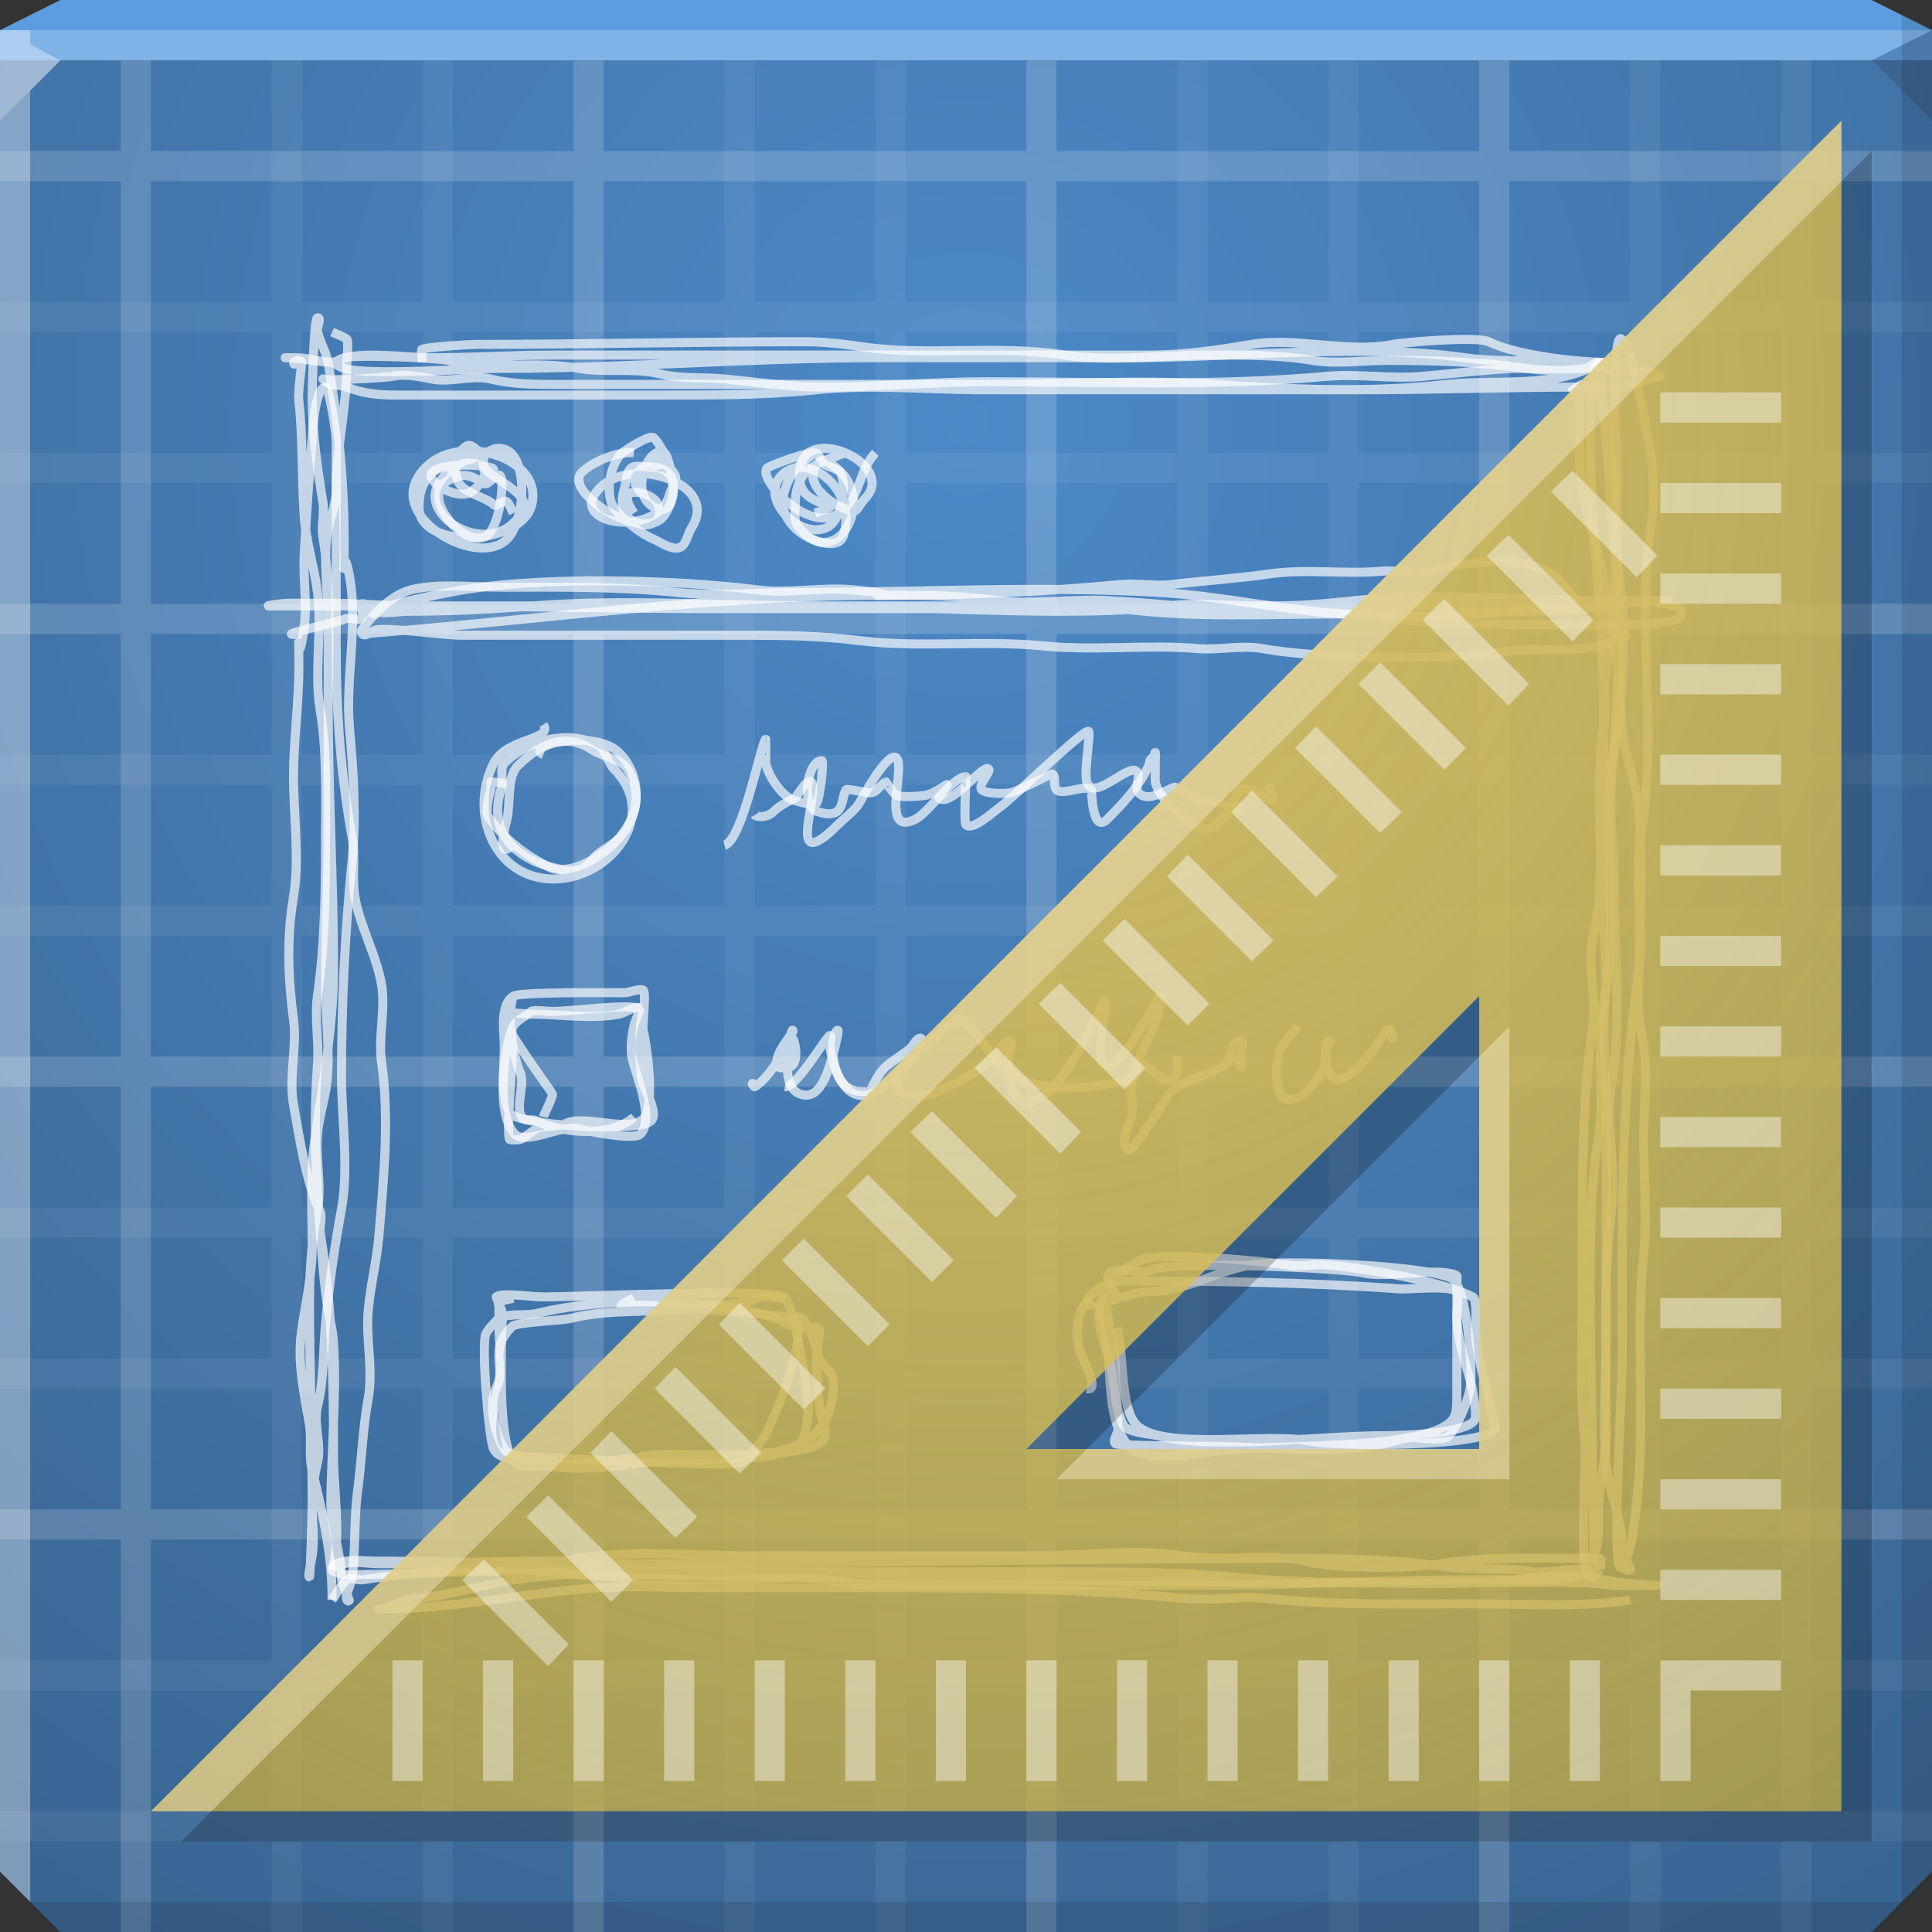 <?xml version="1.0" encoding="UTF-8" standalone="no"?>
<!-- Created with Inkscape (http://www.inkscape.org/) -->

<svg
   xmlns:dc="http://purl.org/dc/elements/1.1/"
   xmlns:cc="http://creativecommons.org/ns#"
   xmlns:rdf="http://www.w3.org/1999/02/22-rdf-syntax-ns#"
   xmlns:svg="http://www.w3.org/2000/svg"
   xmlns="http://www.w3.org/2000/svg"
   xmlns:xlink="http://www.w3.org/1999/xlink"
   xmlns:sodipodi="http://sodipodi.sourceforge.net/DTD/sodipodi-0.dtd"
   xmlns:inkscape="http://www.inkscape.org/namespaces/inkscape"
   width="64"
   height="64"
   id="svg13094"
   version="1.1"
   inkscape:version="0.48.3.1 r9886"
   sodipodi:docname="glade.svg">
  <rect width="100%" height="100%" fill="#333333" stroke="none"/>
  <sodipodi:namedview
     id="base"
     pagecolor="#cbcdd6"
     bordercolor="#666666"
     borderopacity="1.0"
     inkscape:pageopacity="1"
     inkscape:pageshadow="2"
     inkscape:zoom="11.313709"
     inkscape:cx="30.045399"
     inkscape:cy="31.356334"
     inkscape:document-units="px"
     inkscape:current-layer="g3037"
     showgrid="true"
     inkscape:snap-bbox="true"
     inkscape:bbox-paths="true"
     inkscape:bbox-nodes="true"
     inkscape:snap-bbox-edge-midpoints="true"
     inkscape:snap-bbox-midpoints="true"
     inkscape:object-paths="true"
     inkscape:snap-intersection-paths="true"
     inkscape:object-nodes="true"
     inkscape:snap-smooth-nodes="true"
     inkscape:snap-midpoints="true"
     inkscape:snap-object-midpoints="true"
     inkscape:snap-center="true"
     showguides="true"
     inkscape:guide-bbox="true"
     inkscape:window-width="1920"
     inkscape:window-height="1023"
     inkscape:window-x="-10"
     inkscape:window-y="35"
     inkscape:window-maximized="1"
     inkscape:snap-global="true"
     fit-margin-top="0"
     fit-margin-left="0"
     fit-margin-right="0"
     fit-margin-bottom="0"
     showborder="true"
     inkscape:showpageshadow="false"
     inkscape:snap-page="true">
    <inkscape:grid
       type="xygrid"
       id="grid3075"
       empspacing="5"
       visible="true"
       enabled="true"
       snapvisiblegridlinesonly="true"
       originx="1.6362304e-08px"
       originy="18px" />
  </sodipodi:namedview>
  <defs
     id="defs13096">
    <linearGradient
       inkscape:collect="always"
       id="linearGradient3934">
      <stop
         style="stop-color:#d6c06a;stop-opacity:1"
         offset="0"
         id="stop3936" />
      <stop
         style="stop-color:#c8ab37;stop-opacity:0.716"
         offset="1"
         id="stop3938" />
    </linearGradient>
    <linearGradient
       inkscape:collect="always"
       id="linearGradient3919">
      <stop
         style="stop-color:#4c89c8;stop-opacity:1"
         offset="0"
         id="stop3921" />
      <stop
         style="stop-color:#396592;stop-opacity:1"
         offset="1"
         id="stop3923" />
    </linearGradient>
    <radialGradient
       inkscape:collect="always"
       xlink:href="#linearGradient3919"
       id="radialGradient3925"
       cx="32"
       cy="13.387"
       fx="32"
       fy="13.387"
       r="32"
       gradientTransform="matrix(-1.0658138e-7,1.806,-1.75,-1.0325071e-7,55.427,-43.806)"
       gradientUnits="userSpaceOnUse" />
    <radialGradient
       inkscape:collect="always"
       xlink:href="#linearGradient3934"
       id="radialGradient3940"
       cx="32"
       cy="14"
       fx="32"
       fy="14"
       r="28"
       gradientUnits="userSpaceOnUse"
       gradientTransform="matrix(-2.5314332e-8,2.065,-2,-6.1320676e-8,60,-52.065)" />
  </defs>
  <g
     id="g4506">
    <path
       id="path4401"
       d="M 0 2 L 0 10.438 C 0.597 9.257 1.219 7.983 1.938 6.406 C 1.994 6.518 2.013 6.671 2.125 6.719 C 5.647 8.228 0.672 5.461 4.25 7.25 C 4.385 7.318 4.501 7.413 4.625 7.5 C 3.995 6.293 3.624 5.461 3 3.906 C 3.256 3.269 3.518 2.634 3.781 2 L 3.5 2 C 3.317 2.202 3.178 2.449 3 2.656 C 2.885 2.79 2.752 2.909 2.625 3.031 C 2.497 2.708 2.376 2.401 2.219 2 L 0 2 z M 4.625 7.5 C 4.804 7.843 5.064 8.341 5.312 8.812 C 5.295 9.124 5.257 9.414 5.312 9.719 C 5.36 9.978 5.526 10.209 5.656 10.438 C 5.866 10.804 5.966 11.054 6.375 11.156 C 6.427 11.169 6.477 11.159 6.531 11.156 C 6.596 11.281 6.655 11.407 6.719 11.531 L 6.719 11.156 L 7.062 11.156 C 7.325 11.156 7.561 11.189 7.781 10.969 C 7.823 10.927 7.74 10.823 7.781 10.781 C 7.823 10.74 7.927 10.823 7.969 10.781 C 8.01 10.74 7.969 10.684 7.969 10.625 L 7.969 10.438 C 7.969 10.326 7.982 9.752 7.969 9.719 C 7.777 9.239 7.49 9.088 7.062 8.844 C 6.884 8.741 6.849 8.74 6.75 8.688 C 6.751 8.33 6.741 7.951 6.719 7.594 C 6.597 5.653 6.401 4.938 5.969 3.406 C 5.664 4.015 5.416 4.585 5.312 4.969 C 5.144 5.595 5.312 6.258 5.312 6.906 L 5.312 7.969 C 5.076 7.831 4.849 7.658 4.625 7.5 z M 5.969 3.406 C 6.035 3.274 6.116 3.137 6.188 3 C 6.032 2.844 5.864 2.697 5.719 2.531 C 5.758 2.688 5.801 2.844 5.844 3 C 5.893 3.177 5.925 3.25 5.969 3.406 z M 5.719 2.531 C 5.673 2.35 5.621 2.177 5.562 2 L 5.438 2 C 5.442 2.048 5.461 2.096 5.469 2.125 C 5.501 2.253 5.574 2.366 5.656 2.469 C 5.675 2.492 5.699 2.509 5.719 2.531 z M 6.188 3 C 6.541 3.471 6.903 3.961 7.25 4.438 C 7.846 5.257 8.431 6.067 9 6.906 C 11.066 9.956 11.015 10.333 13.625 13.25 C 13.686 13.318 13.75 13.4 13.812 13.469 C 12.183 14.232 10.552 15.066 8.969 15.875 C 9.031 15.989 9.094 16.105 9.156 16.219 C 10.343 15.764 11.525 15.281 12.719 14.844 C 13.317 14.624 13.931 14.432 14.531 14.219 C 14.629 14.32 14.713 14.43 14.812 14.531 C 15.535 14.128 16.266 13.726 17 13.344 C 17.406 13.201 17.813 13.05 18.219 12.906 L 19.938 12.281 C 19.937 12.146 19.937 12.01 19.938 11.875 C 20.833 11.449 21.733 11.057 22.625 10.625 L 28.344 7.844 C 29.033 8.079 29.727 8.329 30.5 8.562 C 32.416 7.892 34.086 7.301 34.531 7.125 C 33.907 6.843 33.246 6.569 32.5 6.312 C 31.909 6.496 30.617 6.899 30.594 6.906 C 30.312 6.997 30.032 7.097 29.75 7.188 L 31.938 6.125 C 31.026 5.827 29.983 5.513 28.625 5.125 C 24.874 4.053 25.194 4.25 21.906 4.25 C 21.612 4.25 21.317 4.179 21.031 4.25 C 20.95 4.27 21.16 4.379 21.219 4.438 C 21.396 4.614 21.536 4.84 21.75 4.969 C 22.428 5.375 23.155 5.704 23.875 6.031 C 25.101 6.588 26.296 7.138 27.562 7.594 C 27.695 7.642 27.862 7.702 28 7.75 C 26.912 8.103 25.822 8.446 24.75 8.844 C 23.127 9.447 21.534 10.11 19.938 10.781 C 19.945 10.073 19.969 9.365 19.969 8.656 C 19.969 6.83 19.88 5.012 19.969 3.188 C 19.988 2.791 20.028 2.395 20.062 2 L 6.719 2 C 6.527 2.34 6.364 2.663 6.188 3 z M 31.938 6.125 C 32.123 6.185 32.327 6.253 32.5 6.312 C 34.756 5.611 39.198 4.217 39.781 4.062 C 40.418 3.894 41.076 3.862 41.719 3.719 C 42.138 3.626 43.207 3.018 42.969 3.375 C 42.632 3.88 41.926 3.996 41.375 4.25 C 40.391 4.704 39.373 5.08 38.375 5.5 C 35.454 6.73 35.072 6.912 34.531 7.125 C 35.421 7.527 36.315 7.993 37.375 8.625 C 37.109 8.677 36.827 8.713 36.594 8.844 C 35.778 9.302 35.301 9.577 35 9.781 C 33.494 9.409 31.948 9 30.5 8.562 C 29.87 8.783 30.145 8.681 29.156 9.031 L 19.938 12.281 C 19.939 12.781 19.951 13.281 19.969 13.781 C 20.002 14.701 20.074 15.485 20.125 16.188 C 19.273 16.521 18.421 16.842 17.562 17.156 C 16.609 16.283 15.686 15.42 14.812 14.531 C 13.769 15.114 12.711 15.719 11.656 16.281 C 11.014 16.624 10.372 16.929 9.719 17.25 C 9.537 16.927 9.373 16.617 9.188 16.281 C 9.176 16.261 9.167 16.239 9.156 16.219 C 8.637 16.418 8.114 16.615 7.594 16.812 C 7.313 16.919 7.031 17.019 6.75 17.125 C 6.754 17.696 6.737 18.273 6.719 18.844 C 6.659 18.878 6.59 18.903 6.531 18.938 C 4.999 19.846 3.668 21.046 2.125 21.938 C 1.711 22.053 1.285 22.151 0.875 22.281 C 0.58 22.375 0.291 22.488 0 22.594 L 0 32.406 C 1.403 33.052 2.588 33.53 3.75 33.938 C 3.5 34.418 3.231 34.887 3 35.375 C 2.705 36.259 2.396 37.109 2.125 38 C 1.984 38.465 1.921 38.972 1.781 39.438 C 1.743 39.564 1.594 39.649 1.594 39.781 C 1.594 39.84 1.722 39.781 1.781 39.781 C 1.84 39.781 1.88 39.793 1.938 39.781 C 2.47 39.675 3.028 39.643 3.531 39.438 C 4.336 39.108 5.106 38.649 5.844 38.188 C 6.994 37.469 8.068 36.672 9.188 35.906 L 9.375 35.781 C 9.513 35.827 9.575 35.858 9.719 35.906 C 10.924 36.308 12.138 36.694 13.344 37.094 C 15.154 34.876 16.438 33.317 17.875 31.531 C 18.344 31.73 18.837 31.941 19.281 32.188 C 19.91 32.537 20.44 32.997 21.031 33.406 C 21.681 33.856 21.403 33.591 21.75 33.938 C 21.809 33.996 21.847 34.184 21.906 34.125 C 21.99 34.042 21.982 33.872 21.906 33.781 C 21.665 33.491 21.309 33.317 21.031 33.062 C 20.601 32.668 20.182 32.264 19.812 31.812 C 19.447 31.366 19.083 30.91 18.75 30.438 C 18.925 30.218 19.436 29.591 19.531 29.469 C 20.184 29.002 20.789 28.534 21.375 28.094 C 21.513 29.254 21.608 29.674 22.094 31.812 C 22.214 32.342 22.266 32.891 22.438 33.406 C 23.345 36.129 22.768 34.11 23.688 35.719 C 23.818 35.947 23.755 36.3 24.031 36.438 C 24.084 36.464 24.16 36.438 24.219 36.438 C 25.168 36.438 24.098 36.484 25.812 35.531 C 25.349 36.896 24.968 38.267 24.406 39.594 C 24.253 39.957 24.069 40.312 23.875 40.656 C 23.634 40.605 23.395 40.561 23.156 40.5 C 20.918 39.924 18.811 38.936 16.625 38.188 C 15.535 37.815 14.437 37.456 13.344 37.094 C 12.165 38.538 10.728 40.313 10.438 40.656 C 7.958 43.578 2.929 49.227 0.188 51.969 C 0.125 52.031 0.063 52.095 0 52.156 L 0 56.906 C 0.882 56.378 1.762 55.851 2.656 55.344 C 5.729 53.602 11.654 50.406 14.688 48.969 C 16.195 48.255 17.97 47.495 19.812 46.719 C 18.448 46.246 17.068 45.764 15.719 45.25 C 14.706 44.864 13.721 44.441 12.719 44.031 C 12.425 43.911 12.116 43.82 11.844 43.656 C 11.793 43.626 11.802 43.542 11.844 43.5 C 11.885 43.458 11.972 43.5 12.031 43.5 L 12.375 43.5 L 13.781 43.5 L 18.562 43.5 C 20.692 43.5 21.316 43.499 22.375 43.5 C 22.096 44.262 21.87 45.077 21.719 45.906 C 23.269 45.27 24.79 44.665 26.25 44.094 C 26.322 43.912 26.37 43.739 26.438 43.562 C 26.806 43.577 27.103 43.572 27.562 43.594 C 28.093 43.388 28.669 43.154 29.156 42.969 C 30.364 42.509 31.33 42.165 32.281 41.812 C 31.607 41.739 30.781 41.621 29 41.375 C 28.44 41.298 27.875 41.222 27.312 41.156 C 27.961 39.182 28.44 37.311 29.156 34.844 C 29.328 34.254 29.504 33.65 29.688 33.062 C 27.564 35.163 28.418 34.078 25.844 35.5 C 26 35.041 26.169 34.577 26.344 34.125 C 27.059 32.278 27.859 30.483 28.625 28.656 C 28.769 28.313 28.918 27.968 29.062 27.625 C 28.748 27.313 28.415 26.993 28.094 26.688 C 27.332 25.964 26.566 25.261 25.781 24.562 C 27.732 22.897 29.644 21.183 32 19.094 C 31.997 19.332 32.011 19.574 32 19.812 C 31.987 20.076 31.957 20.401 31.938 20.688 C 32.243 19.92 32.542 19.162 32.875 18.406 C 32.898 18.355 32.915 18.301 32.938 18.25 C 36.444 15.152 38.346 13.493 41 11 C 40.538 10.928 40.086 10.867 39.594 10.781 C 38.704 10.626 37.69 10.429 36.625 10.188 C 36.803 9.985 36.991 9.793 37.125 9.562 C 37.247 9.353 37.254 9.079 37.312 8.844 C 37.366 8.79 37.412 8.738 37.469 8.688 C 38.276 9.171 39.157 9.715 40.312 10.438 C 40.558 10.591 40.812 10.777 41.062 10.938 C 41.488 10.538 42.043 9.997 42.531 9.531 C 43.257 8.022 43.911 6.673 45.25 3.906 C 45.556 3.274 45.856 2.635 46.156 2 L 40.406 2 C 39.958 2.222 39.513 2.439 39.062 2.656 C 37.235 3.538 35.42 4.429 33.594 5.312 L 31.938 6.125 z M 42.531 9.531 C 42.325 9.96 41.987 10.63 41.75 11.125 C 45.872 11.722 49.074 11.802 53.406 11.969 C 53.576 9.601 53.793 8.34 54.094 4.25 C 54.149 3.501 54.182 2.75 54.219 2 L 49.688 2 C 48.088 4.369 47.956 4.33 44.188 7.969 C 43.531 8.602 43.078 9.01 42.531 9.531 z M 53.406 11.969 C 53.389 12.206 53.391 12.454 53.375 12.719 C 53.344 12.761 53.312 12.801 53.281 12.844 C 52.903 12.858 52.533 12.867 52.156 12.906 C 50.179 13.11 48.254 13.731 46.312 14.156 C 46.051 14.213 46.152 14.196 45.906 14.25 C 46.22 14.479 46.534 14.706 46.844 14.938 C 47.282 14.891 47.125 14.907 47.719 14.844 C 49.188 14.686 50.656 14.531 52.125 14.375 C 51.685 14.987 51.269 15.622 50.906 16.281 C 50.665 16.719 50.461 17.17 50.25 17.625 C 50.349 17.708 50.465 17.793 50.562 17.875 C 51.478 18.644 52.353 19.411 53.219 20.219 C 53.22 20.376 53.219 20.531 53.219 20.688 L 53.219 24.75 C 53.219 25.866 53.141 26.981 53.219 28.094 C 53.975 28.255 54.732 28.377 55.5 28.469 C 56.556 28.594 57.403 28.663 58.156 28.719 C 57.983 29.284 57.805 29.844 57.625 30.406 C 57.151 31.888 56.65 33.385 56.031 34.812 C 56.058 34.83 56.098 34.827 56.125 34.844 C 56.081 34.857 56.044 34.893 56 34.906 C 55.448 36.164 54.775 37.339 54.094 38.531 C 53.996 38.702 53.936 38.81 53.844 38.969 C 55.031 38.064 55.609 37.643 55.844 37.469 C 54.432 38.838 53.798 39.552 53.031 40.312 C 52.882 40.557 52.735 40.81 52.594 41.031 C 52.541 41.002 52.491 40.966 52.438 40.938 C 51.897 41.431 51.157 42.039 50.031 42.969 C 49.267 43.6 48.484 44.19 47.688 44.781 C 47.469 44.769 47.25 44.732 47.031 44.719 C 47.98 43.848 48.866 42.932 49.844 42.094 C 50.436 41.586 51.039 41.071 51.656 40.594 C 51.581 40.566 51.514 40.524 51.438 40.5 C 50.246 40.124 48.966 40.05 47.719 39.969 C 44.091 39.732 42.806 39.928 39.594 40.688 C 39.606 40.504 39.633 40.303 39.594 40.125 C 39.551 39.934 39.451 39.669 39.312 39.375 C 36.865 40.153 34.881 40.848 32.281 41.812 C 33.117 41.904 33.822 41.914 35.062 41.906 C 33.628 42.371 32.244 42.936 30.625 43.75 C 29.496 43.69 28.3 43.629 27.562 43.594 C 27.127 43.762 26.708 43.914 26.25 44.094 C 26.164 44.311 26.093 44.493 26 44.719 C 25.662 45.545 25.234 46.353 24.844 47.156 C 24.397 47.415 23.947 47.648 23.5 47.906 C 23.791 47.998 24.086 48.09 24.375 48.188 C 24.304 48.426 23.722 50.776 23.344 51.438 C 23.261 51.582 23.087 51.695 22.969 51.812 C 22.91 51.812 22.854 51.771 22.812 51.812 C 22.771 51.854 22.854 51.927 22.812 51.969 C 22.691 52.091 22.461 51.858 22.438 51.812 C 22.411 51.76 22.464 51.678 22.438 51.625 C 22.4 51.55 22.319 51.512 22.281 51.438 C 22.139 51.154 21.993 50.868 21.906 50.562 C 21.766 50.071 21.655 49.57 21.594 49.062 C 21.466 49.146 21.345 49.226 21.219 49.312 C 19.911 50.204 16.015 53.453 14.844 54.625 C 14.017 55.452 13.315 56.386 12.562 57.281 C 12.31 57.582 11.009 58.952 10.781 59.75 C 10.485 60.786 11.495 60.355 12.375 60.281 C 13.264 60.207 14.156 60.108 15.031 59.938 C 16.071 59.735 23.015 57.996 23.5 57.812 C 25.397 57.093 27.173 56.04 29 55.156 C 31.711 53.845 32.941 53.266 34.031 52.719 C 34.673 53.025 35.326 53.32 35.969 53.625 C 34.874 54.42 33.775 55.186 32.719 56.031 C 30.4 57.887 29.109 59.266 27.031 61.344 L 24.75 63.656 C 24.635 63.771 24.52 63.884 24.406 64 L 32 64 L 47.875 64 C 49.137 63.808 50.393 63.552 52.531 63.094 C 53.005 63.384 53.467 63.705 53.938 64 L 62 64 L 64 62 L 64 45.781 C 62.272 45.619 60.556 45.48 58.844 45.375 C 58.428 44.754 57.997 44.141 57.438 43.656 C 56.581 42.914 55.439 42.624 54.438 42.094 C 54.003 41.863 53.581 41.599 53.156 41.344 C 53.945 40.403 54.489 39.519 56.219 37.469 C 56.96 36.591 57.363 36.146 57.719 35.781 C 57.388 36.043 57.057 36.307 56.75 36.594 C 56.515 36.813 56.448 36.905 56.25 37.094 C 56.407 36.898 56.637 36.532 57.531 35.469 C 57.664 35.498 57.797 35.539 57.938 35.562 C 58.293 35.216 58.822 34.77 59.375 34.281 C 59.274 34.416 59.15 34.537 59.031 34.656 C 58.703 34.985 58.364 35.273 58 35.562 C 59.642 35.825 61.679 35.719 63.094 35.719 C 63.393 35.719 63.7 35.743 64 35.75 L 64 34 L 64 12.438 C 63.973 12.436 64 12.439 63.969 12.438 C 63.972 12.428 63.965 12.416 63.969 12.406 C 63.98 12.407 63.989 12.406 64 12.406 L 64 2 L 63.406 2 L 60.812 4.594 L 58.156 7.25 C 57.272 8.134 56.323 8.966 55.5 9.906 C 54.916 10.573 54.397 11.283 53.875 12 C 53.712 11.994 53.566 11.975 53.406 11.969 z M 58 35.562 C 57.98 35.559 57.957 35.566 57.938 35.562 C 57.924 35.576 57.92 35.611 57.906 35.625 C 57.936 35.602 57.971 35.586 58 35.562 z M 21.594 49.062 C 22.216 48.656 22.856 48.279 23.5 47.906 C 22.855 47.702 22.209 47.482 21.562 47.281 C 21.524 47.849 21.507 48.414 21.562 48.969 C 21.566 49.001 21.59 49.031 21.594 49.062 z M 21.562 47.281 C 21.594 46.82 21.635 46.363 21.719 45.906 C 21.068 46.173 20.453 46.449 19.812 46.719 C 19.927 46.759 20.041 46.804 20.156 46.844 C 20.619 47.003 21.095 47.136 21.562 47.281 z M 39.312 39.375 C 40.561 38.978 41.938 38.525 43.656 38 C 53.52 34.986 44.856 37.588 53.906 35.531 C 54.616 35.37 55.305 35.123 56 34.906 C 56.009 34.885 56.022 34.865 56.031 34.844 C 56.035 34.835 56.027 34.821 56.031 34.812 C 55.856 34.698 55.675 34.578 55.5 34.469 C 55.07 34.2 54.579 34.004 54.281 33.594 C 54.07 33.304 54.16 32.884 54.094 32.531 C 53.983 31.941 53.873 31.37 53.75 30.781 C 53.578 29.955 53.293 29.122 53.219 28.281 C 53.213 28.219 53.223 28.156 53.219 28.094 C 52.98 28.043 52.736 28 52.5 27.938 C 52.086 27.827 49.418 26.927 48.969 26.156 C 48.761 25.8 48.969 25.35 48.969 24.938 C 48.969 23.399 48.858 21.457 49.312 19.969 C 49.56 19.16 49.894 18.395 50.25 17.625 C 49.191 16.746 48.034 15.827 46.844 14.938 C 43.379 15.307 42.96 15.371 40.312 15.75 C 43.146 14.952 41.359 15.275 39.75 15.594 C 39.645 15.615 39.725 15.605 39.625 15.625 C 39.579 15.721 39.547 15.777 39.5 15.875 C 39.347 15.896 39.419 15.883 39.25 15.906 C 38.683 15.985 36.577 16.053 35.719 16.625 C 35.621 16.69 35.945 16.625 36.062 16.625 C 36.416 16.625 36.783 16.714 37.125 16.625 C 38.249 16.334 38.745 16.189 39.438 16 C 38.88 17.165 38.311 18.36 37.844 19.094 C 37.483 19.661 36.837 20.061 36.594 20.688 C 36.402 21.182 36.689 21.759 36.594 22.281 C 36.199 22.676 36.25 22.469 36.25 22.812 C 36.25 22.871 36.208 22.958 36.25 23 C 36.292 23.042 36.365 23.042 36.406 23 C 36.448 22.958 36.38 22.865 36.406 22.812 C 36.444 22.738 36.548 22.694 36.594 22.625 C 36.667 22.515 36.722 22.399 36.781 22.281 C 36.84 22.163 36.806 21.938 36.938 21.938 C 37.055 21.938 36.957 22.165 36.938 22.281 C 36.898 22.521 36.902 22.789 36.781 23 C 36.424 23.625 35.919 24.144 35.531 24.75 C 34.976 25.618 34.468 26.522 33.938 27.406 C 33.009 28.954 32.59 29.733 31.969 30.562 L 34.469 33.062 C 36.855 35.449 36.658 34.958 38.375 37.656 C 38.516 37.878 38.988 38.689 39.312 39.375 z M 31.969 30.562 L 31.469 30.062 C 31.228 29.822 30.989 29.586 30.75 29.344 C 30.466 30.6 30.072 31.832 29.688 33.062 C 29.833 32.918 29.885 32.896 30.062 32.719 C 31.012 31.769 31.528 31.151 31.969 30.562 z M 30.75 29.344 C 31.277 27.009 31.753 23.426 31.938 20.688 C 31.607 21.516 31.279 22.332 30.938 23.156 C 30.322 24.643 29.687 26.142 29.062 27.625 C 29.63 28.189 30.189 28.774 30.75 29.344 z M 39.75 15.594 C 40.662 15.398 42.185 15.063 45.906 14.25 C 44.485 13.213 43.053 12.255 41.656 11.344 C 41.337 12.01 41.106 12.493 40.656 13.438 C 40.423 13.927 40.014 14.771 39.625 15.594 C 39.642 15.59 39.732 15.598 39.75 15.594 z M 41.656 11.344 C 41.689 11.275 41.718 11.191 41.75 11.125 C 41.589 11.102 41.414 11.087 41.25 11.062 C 41.388 11.151 41.517 11.253 41.656 11.344 z M 41.25 11.062 C 41.187 11.022 41.125 10.978 41.062 10.938 C 41.044 10.955 41.018 10.983 41 11 C 41.083 11.013 41.167 11.05 41.25 11.062 z M 51.656 40.594 C 51.924 40.693 52.184 40.804 52.438 40.938 C 52.701 40.697 52.839 40.504 53.031 40.312 C 53.278 39.91 53.557 39.463 53.844 38.969 C 53.597 39.157 53.533 39.193 53.219 39.438 C 52.708 39.835 52.168 40.198 51.656 40.594 z M 6.75 17.125 C 6.75 17.094 6.75 17.062 6.75 17.031 C 6.515 17.158 6.26 17.281 6.031 17.406 C 6.272 17.315 6.509 17.216 6.75 17.125 z M 6.031 17.406 C 4.843 17.855 3.654 18.294 2.469 18.75 C 1.645 19.067 0.821 19.393 0 19.719 L 0 21.438 C 1.885 19.741 1.494 19.9 5.844 17.5 C 5.903 17.468 5.972 17.439 6.031 17.406 z M 6.75 17.031 C 7.474 16.642 8.201 16.268 8.969 15.875 C 8.193 14.441 7.463 12.982 6.719 11.531 L 6.719 14.688 C 6.719 15.476 6.743 16.243 6.75 17.031 z M 37.75 8.281 C 37.784 8.281 37.823 8.292 37.844 8.312 C 37.885 8.354 37.898 8.477 37.844 8.5 C 37.765 8.534 37.677 8.541 37.594 8.562 C 37.613 8.54 37.639 8.525 37.656 8.5 C 37.689 8.451 37.615 8.354 37.656 8.312 C 37.677 8.292 37.716 8.281 37.75 8.281 z M 58.562 28.75 C 58.605 28.753 58.645 28.747 58.688 28.75 C 58.737 29.037 58.773 29.309 58.875 29.719 C 59.011 30.261 59.253 30.744 59.406 31.281 C 59.566 31.842 59.636 32.479 59.562 33.062 C 59.539 33.247 59.465 33.417 59.406 33.594 C 59.347 33.771 59.264 33.944 59.219 34.125 C 59.204 34.182 59.26 34.271 59.219 34.312 C 59.177 34.354 59.09 34.312 59.031 34.312 C 58.972 34.312 58.917 34.354 58.875 34.312 C 58.833 34.271 58.894 34.181 58.875 34.125 C 58.324 32.473 58.5 34.025 58.5 31.656 C 58.5 30.772 58.371 29.874 58.5 29 C 58.513 28.915 58.547 28.835 58.562 28.75 z M 50.719 43.75 C 50.466 44.102 50.203 44.495 49.906 44.906 C 49.761 44.898 49.614 44.883 49.469 44.875 C 49.596 44.77 49.719 44.671 49.844 44.562 C 50.237 44.218 50.41 44.03 50.719 43.75 z M 38.688 54.969 C 39.05 55.152 39.422 55.311 39.781 55.5 C 40.055 55.644 40.414 55.863 40.719 56.031 C 39.858 56.689 39.03 57.292 38.531 57.625 C 38.202 57.844 37.822 57.979 37.469 58.156 C 37.233 58.274 36.879 58.776 36.781 58.531 C 36.622 58.133 36.933 57.665 37.125 57.281 C 37.469 56.594 37.895 55.944 38.375 55.344 C 38.451 55.249 38.596 55.078 38.688 54.969 z "
       style="fill:#000000;fill-opacity:0.027;stroke:none" />
    <path
       id="path4399"
       d="M 3.875 2 C 2.883 2.16 1.679 2.376 0 2.688 L 0 8.281 C 1.307 8.825 2.051 9.371 5.438 11.406 C 6.216 11.874 6.732 12.202 7.375 12.594 C 7.844 12.682 8.582 12.836 9.125 12.938 C 8.655 8.969 7.935 5.965 7.031 2 L 3.875 2 z M 9.125 12.938 C 9.144 13.097 9.138 13.274 9.156 13.438 C 9.206 13.282 9.261 13.126 9.312 12.969 C 9.253 12.958 9.183 12.948 9.125 12.938 z M 9.312 12.969 C 10.046 13.106 10.583 13.214 11.625 13.406 C 12.156 13.504 13.078 13.682 13.969 13.844 C 14.518 14.916 14.468 14.789 14 13.844 C 14.108 13.863 14.172 13.886 14.281 13.906 C 14.339 14.042 14.312 13.975 14.375 14.125 C 14.598 14.652 15.225 16.694 16 17.375 C 16.089 17.453 15.937 17.145 15.906 17.031 C 15.815 16.69 15.799 16.308 15.625 16 C 15.059 15 14.797 14.555 14.438 13.938 C 15.701 14.174 17.018 14.428 17.844 14.688 C 18.485 14.889 19.02 15.396 19.688 15.469 C 20.215 15.526 20.69 15.106 21.219 15.062 C 21.703 15.342 21.481 15.339 21.812 15.25 C 21.869 15.235 21.971 15.27 22 15.219 C 22.029 15.168 21.989 15.061 21.938 15.031 C 21.886 15.002 21.839 15.106 21.781 15.094 C 21.7 15.077 21.641 14.995 21.562 14.969 C 21.438 14.927 21.317 14.901 21.188 14.875 C 21.058 14.849 20.815 14.94 20.781 14.812 C 20.751 14.699 21.008 14.73 21.125 14.719 C 21.367 14.695 21.64 14.626 21.875 14.688 C 22.571 14.871 23.189 15.22 23.875 15.438 C 24.857 15.75 25.884 15.998 26.875 16.281 C 28.611 16.778 29.475 16.989 30.438 17.375 L 32.188 14.312 C 33.875 11.39 33.463 11.732 35.625 9.375 C 35.802 9.182 36.454 8.521 37.031 8.031 C 36.319 6.919 35.556 5.696 34.594 4.156 C 33.858 2.978 33.663 2.661 33.25 2 L 32 2 L 21.844 2 C 21.823 2.027 21.803 2.072 21.781 2.094 C 21.491 2.387 20.992 2.299 20.594 2.406 C 19.108 2.804 17.274 3.398 15.719 3.344 C 14.875 3.314 14.021 3.207 13.188 3.062 C 12.607 4.323 12.025 5.67 11.469 7.062 C 12.689 10.226 12.933 10.756 13.906 13.031 C 12.458 10.602 13.219 12.292 13.938 13.75 C 13.511 12.918 12.776 11.533 11.031 8.156 C 10.403 9.785 9.827 11.396 9.312 12.969 z M 11.031 8.156 C 11.173 7.79 11.324 7.425 11.469 7.062 C 11.309 6.648 11.375 6.784 11.156 6.219 C 10.625 4.844 10.124 3.469 9.594 2.094 C 10.291 2.357 10.996 2.604 11.719 2.781 C 12.207 2.901 12.691 2.977 13.188 3.062 C 13.239 2.951 13.292 2.829 13.344 2.719 C 13.456 2.478 13.574 2.24 13.688 2 L 8 2 C 8.052 2.148 8.1 2.29 8.156 2.438 C 8.865 4.295 9.931 6.015 10.844 7.781 C 10.967 8.02 10.915 7.932 11.031 8.156 z M 37.031 8.031 C 38.41 10.183 39.615 11.928 41.219 14.188 C 41.09 13.341 40.921 12.662 40.594 11.469 C 41.418 12.738 42.314 13.949 43.531 15.312 C 43.768 16.429 44.03 17.589 44.188 18.312 C 44.461 18.687 44.711 19.045 45 19.438 C 45.226 19.463 45.421 19.47 45.656 19.5 C 46.537 19.612 47.41 19.8 48.281 19.969 C 48.651 20.337 49.006 20.725 49.375 21.094 C 49.389 20.78 49.417 20.469 49.438 20.156 C 49.724 20.162 52.113 20.12 52.844 20.312 C 53.005 20.355 53.106 20.479 53.25 20.562 C 53.265 20.619 53.261 20.689 53.312 20.719 C 53.364 20.748 53.418 20.658 53.469 20.688 C 53.618 20.774 53.445 21.028 53.406 21.062 C 53.362 21.102 53.263 21.086 53.219 21.125 C 53.156 21.18 53.156 21.288 53.094 21.344 C 52.856 21.554 52.616 21.743 52.344 21.906 C 51.91 22.166 51.468 22.404 51 22.594 C 51.114 22.696 51.228 22.807 51.344 22.906 C 52.543 23.938 56.659 26.859 58.094 27.688 C 59.107 28.272 60.19 28.724 61.25 29.219 C 61.594 29.38 63.146 30.213 64 30.281 L 64 28.062 C 63.752 27.41 63.493 26.752 63.188 26.125 C 62.723 25.173 59.241 18.921 58.938 18.5 C 57.751 16.854 56.264 15.411 54.938 13.875 C 52.953 11.578 52.097 10.541 51.281 9.625 C 51.408 8.94 51.53 8.247 51.656 7.562 C 52.702 8.41 53.76 9.265 54.844 10.062 C 57.236 11.822 58.893 12.687 61.438 14.156 L 64 15.625 L 64 5.312 C 63.515 4.203 62.993 3.093 62.469 2 L 35.938 2 C 36.445 3.945 37.058 5.22 38.219 7.375 C 38.039 7.411 37.849 7.447 37.688 7.531 C 37.513 7.622 37.281 7.819 37.031 8.031 z M 51 22.594 C 50.452 22.104 49.896 21.613 49.375 21.094 C 49.345 21.763 49.308 22.424 49.281 23.094 C 49.839 22.985 50.385 22.853 50.906 22.656 C 50.942 22.643 50.965 22.608 51 22.594 z M 49.281 23.094 C 48.817 23.185 48.348 23.244 47.875 23.281 C 48.313 23.856 48.75 24.405 49.188 24.969 C 49.197 24.834 49.209 24.698 49.219 24.562 C 49.253 24.072 49.262 23.585 49.281 23.094 z M 49.188 24.969 C 49.085 26.395 48.958 27.827 48.812 29.25 C 48.702 30.328 48.543 31.394 48.406 32.469 C 48.366 32.784 48.369 33.132 48.281 33.438 C 48.265 33.494 48.176 33.498 48.125 33.469 C 48.074 33.439 48.078 33.369 48.062 33.312 L 47.969 32.969 L 47.625 31.594 L 46.375 26.969 C 45.824 24.913 45.68 24.304 45.406 23.281 C 46.208 23.354 47.041 23.347 47.875 23.281 C 46.877 21.972 45.916 20.68 45 19.438 C 44.796 19.414 44.603 19.396 44.406 19.375 C 44.328 19.03 44.281 18.739 44.188 18.312 C 43.835 17.83 43.444 17.317 43.125 16.875 C 42.374 15.835 41.802 15.01 41.219 14.188 C 41.321 14.856 41.405 15.714 41.625 17.469 C 41.696 18.036 41.792 18.589 41.875 19.156 C 39.789 19.039 37.861 19.022 35.281 18.969 C 34.661 18.956 34.027 18.932 33.406 18.906 C 36.034 20.441 34.734 19.874 36.781 22 C 38.233 22.096 39.685 22.143 41.125 22.344 C 41.504 22.397 41.878 22.5 42.25 22.594 C 42.263 22.834 42.279 23.072 42.281 23.312 C 42.305 25.623 41.907 27.913 41.75 30.219 C 41.672 31.365 41.598 32.509 41.531 33.656 C 43.245 34.427 45.341 35.369 45.75 35.562 C 49.214 37.201 55.986 40.593 59.344 42.531 C 60.934 43.45 62.447 44.487 64 45.469 L 64 41.312 C 63.309 40.644 62.612 39.966 61.938 39.281 C 59.46 36.764 54.861 31.871 52.688 29.312 C 51.616 28.051 50.405 26.535 49.188 24.969 z M 41.531 33.656 C 38.924 32.483 37.089 31.673 35 30.75 C 35.071 30.242 35.157 29.715 35.281 29.219 C 35.456 28.521 35.758 27.865 36 27.188 C 36.266 26.444 36.099 26.8 36.344 26.375 C 36.385 26.303 36.541 26.198 36.469 26.156 C 36.367 26.097 36.193 26.154 36.125 26.25 C 35.908 26.558 35.831 26.947 35.656 27.281 C 35.387 27.799 35.122 28.339 34.781 28.812 C 34.44 29.287 34.094 29.738 33.719 30.188 C 33.458 30.074 32.706 29.748 32.562 29.688 C 31.942 29.178 31.359 28.671 30.781 28.219 C 31.86 27.787 32.252 27.615 34.188 26.594 C 34.668 26.34 35.203 26.143 35.656 25.844 C 38.051 24.262 36.215 25.336 37.531 24.031 C 37.718 23.846 38.063 23.834 38.125 23.531 C 38.137 23.474 38.109 23.401 38.094 23.344 C 37.848 22.427 38.176 23.441 36.812 22.031 C 36.8 22.018 36.794 22.013 36.781 22 C 36.297 21.968 35.794 21.958 35.312 21.906 C 33.343 21.694 31.4 21.361 29.438 21.094 C 29.074 21.044 28.707 20.987 28.344 20.938 C 28.124 21.321 27.899 21.705 27.688 22.094 C 27.185 23.018 26.723 23.966 26.25 24.906 C 24.126 23.444 21.956 22.058 19.312 20.312 C 19.552 20.252 19.79 20.178 20.031 20.125 C 20.287 20.069 20.597 20.024 20.875 19.969 C 20.053 19.872 19.256 19.782 18.438 19.656 C 18.385 19.648 18.333 19.633 18.281 19.625 C 14.378 17.038 12.286 15.639 9.188 13.719 C 9.237 14.178 9.3 14.633 9.344 15.125 C 9.424 16.024 9.489 17.066 9.531 18.156 C 9.287 18.035 9.042 17.915 8.781 17.844 C 8.547 17.78 8.305 17.84 8.062 17.844 C 8.003 17.809 7.933 17.789 7.875 17.75 C 8.135 16.836 8.408 15.853 8.812 14.531 C 8.898 14.251 9.002 13.943 9.094 13.656 C 8.601 13.351 7.946 12.942 7.375 12.594 C 5.726 12.282 4.242 12.015 1.219 11.438 C 0.814 11.36 0.406 11.293 0 11.219 L 0 15.906 C 0.538 16.52 1.092 17.132 1.625 17.75 C 2.95 19.287 4.267 20.808 5.594 22.344 L 6.844 23.781 C 6.855 23.565 6.861 23.327 6.875 23.125 C 5.607 21.118 3.112 17.209 2.812 16.688 C 2.485 16.116 2.273 15.49 1.969 14.906 C 1.77 14.526 0.906 13.675 1.312 13.812 C 1.887 14.007 2.174 14.627 2.562 15.094 C 3.256 15.926 3.867 16.832 4.531 17.688 C 6.454 20.163 6.751 20.477 7.094 20.938 C 7.249 20.002 7.52 19.022 7.844 17.875 C 7.959 18.113 8.068 18.345 8.25 18.531 C 8.897 19.193 9.287 19.574 9.562 19.812 C 9.593 21.382 9.611 22.971 9.562 24.5 C 9.935 25.046 9.759 24.806 10.344 25.656 L 15.875 33.719 C 16.36 33.587 16.864 33.46 17.344 33.312 C 18.23 33.041 18.956 32.795 19.625 32.562 C 20.16 33.289 20.669 34.043 21.188 34.781 C 20.6 35.911 19.998 37.035 19.375 38.094 C 20.209 38.952 21.058 39.813 21.875 40.688 C 22.36 41.206 22.813 41.746 23.281 42.281 C 23.017 42.54 22.776 42.797 22.5 43.062 C 22.484 43.078 22.454 43.078 22.438 43.094 C 22.771 43.552 23.106 44.009 23.438 44.469 C 23.616 44.717 23.79 44.97 23.969 45.219 C 24.512 45.069 25.045 44.911 25.594 44.781 C 25.646 44.833 25.697 44.886 25.75 44.938 C 27.024 46.183 28.552 47.178 29.812 48.438 C 30.029 48.803 30.24 49.174 30.469 49.531 C 30.903 50.209 31.369 50.88 31.844 51.531 C 31.85 51.31 31.839 51.136 31.844 50.938 C 31.977 51.106 32.11 51.275 32.25 51.438 C 32.56 51.798 32.92 52.127 33.25 52.469 C 33.342 52.563 33.459 52.64 33.531 52.75 C 33.608 52.867 33.616 53.229 33.219 53 C 33.017 52.883 32.84 52.769 32.656 52.625 C 33.127 53.284 33.626 53.924 34.031 54.625 C 34.584 55.581 34.847 56.109 35.031 56.469 C 34.033 56.317 33.027 56.263 32.031 56.094 C 30.29 55.799 28.574 55.448 26.844 55.094 C 21.864 54.075 19.61 53.427 14.812 52.625 C 14.899 52.526 15.106 52.505 15.125 52.375 C 15.671 48.582 14.292 54.106 15.094 50.188 C 15.128 50.022 15.191 49.877 15.25 49.719 C 14.226 50.66 13.535 51.24 12.188 52.25 C 11.36 52.15 10.544 52.023 9.719 51.906 C 9.859 52.022 10 52.16 10.156 52.25 C 10.411 52.397 10.703 52.435 10.969 52.562 C 11.119 52.635 11.264 52.725 11.406 52.812 C 10.951 53.15 10.613 53.432 9.969 53.906 C 9.701 53.678 9.41 53.457 9.125 53.25 C 8.451 52.759 7.659 52.467 6.969 52 C 6.684 51.807 6.11 51.607 6.219 51.281 C 6.226 51.258 6.241 51.24 6.25 51.219 C 3.968 50.714 0.829 50.037 0 49.844 L 0 52.469 C 0.948 53.454 1.838 54.51 2.781 55.5 C 3.435 56.186 4.114 56.859 4.781 57.531 C 4.752 57.582 4.789 57.666 4.844 57.688 C 4.883 57.703 4.928 57.705 4.969 57.719 C 5.336 58.089 5.7 58.469 6.062 58.844 C 7.511 60.341 8.935 61.839 10.375 63.344 C 10.584 63.563 10.793 63.779 11 64 L 21.062 64 C 19.267 62.02 18.121 60.898 15.25 58.375 C 14.934 58.097 14.606 57.83 14.281 57.562 C 16.29 57.45 12.666 57.451 19.781 57.531 C 24.161 57.416 23.952 57.057 28.094 57.125 C 29.398 57.147 30.697 57.319 32 57.375 C 32.857 57.411 33.738 57.345 34.594 57.406 C 34.945 57.431 35.277 57.508 35.625 57.562 C 35.767 57.809 35.821 57.916 36.344 57.844 C 36.577 57.812 36.856 57.82 37.062 57.719 C 37.557 57.756 38.038 57.76 38.531 57.812 C 38.793 57.84 39.051 57.938 39.312 57.969 C 39.371 57.976 39.411 57.926 39.469 57.938 C 39.677 57.98 39.883 58.1 40.094 58.125 C 40.211 58.139 40.548 58.073 40.438 58.031 C 39.869 57.818 39.235 57.776 38.656 57.594 C 38.296 57.48 37.944 57.33 37.594 57.188 C 39.142 55.426 39.332 53.561 39.844 51.062 C 40.571 47.509 40.818 45.752 40.969 43.781 C 41.493 43.897 42.036 44.029 42.562 44.125 C 43.493 44.181 44.413 44.25 45.344 44.281 C 45.829 44.298 46.327 44.236 46.812 44.25 C 46.944 44.254 47.06 44.378 47.188 44.344 C 47.244 44.328 47.172 44.213 47.156 44.156 C 47.141 44.099 47.12 44.053 47.094 44 C 46.853 43.513 46.673 42.964 46.344 42.531 C 45.817 41.839 45.199 41.25 44.562 40.656 C 43.57 39.731 42.498 38.883 41.469 38 L 41.281 37.844 C 41.29 37.695 41.303 37.624 41.312 37.469 C 41.389 36.197 41.457 34.928 41.531 33.656 z M 6.25 51.219 C 7.096 51.406 8.551 51.748 8.562 51.75 C 8.936 51.815 9.313 51.853 9.688 51.906 C 9.541 51.786 9.382 51.657 9.219 51.562 C 8.892 51.374 8.477 51.367 8.188 51.125 C 7.901 50.886 7.886 50.374 7.562 50.188 C 7.132 50.537 6.467 50.722 6.25 51.219 z M 7.562 50.188 C 7.308 50.04 7.022 50.039 6.719 50.031 C 7 50.106 7.274 50.179 7.562 50.188 z M 7.562 50.188 C 7.771 50.194 8.015 50.082 8.25 50 L 7.562 50.188 z M 6.719 50.031 C 6.617 50.004 6.509 49.959 6.406 49.938 C 6.277 49.911 6.156 49.917 6.031 49.875 C 5.729 49.773 5.762 49.579 5.375 49.5 C 5.309 49.486 5.254 49.527 5.188 49.562 C 5.289 49.687 5.184 49.762 5.469 49.844 C 5.722 49.916 5.99 49.956 6.25 50 C 6.4 50.025 6.562 50.027 6.719 50.031 z M 5.188 49.562 C 5.154 49.521 5.099 49.463 5 49.406 C 4.992 49.402 4.977 49.406 4.969 49.406 C 4.968 49.35 4.97 49.287 4.938 49.25 C 4.898 49.206 4.811 49.23 4.781 49.281 C 4.752 49.332 4.761 49.439 4.812 49.469 C 4.853 49.492 4.923 49.448 4.969 49.438 C 4.969 49.504 4.98 49.564 5.031 49.594 C 5.075 49.619 5.139 49.589 5.188 49.562 z M 15.25 49.719 C 15.517 49.474 15.892 49.113 16.25 48.781 C 16.574 48.712 16.89 48.672 17.188 48.531 C 17.426 48.419 17.594 48.186 17.781 48 C 18.081 47.703 18.288 47.546 18.281 47.125 C 18.28 47.072 18.266 47.019 18.25 46.969 C 18.343 46.884 18.438 46.803 18.531 46.719 L 18.188 46.812 C 18.185 46.803 18.19 46.791 18.188 46.781 L 18.094 46.438 C 18.026 46.184 18.019 45.968 17.75 45.812 C 17.699 45.783 17.645 45.904 17.594 45.875 C 17.543 45.846 17.582 45.717 17.531 45.688 C 17.48 45.658 17.432 45.735 17.375 45.75 L 17.188 45.781 C 17.08 45.81 16.528 45.947 16.5 45.969 C 16.086 46.279 16 46.555 15.875 47.031 C 15.82 47.241 15.806 47.296 15.781 47.406 C 15.444 47.496 15.112 47.607 14.781 47.719 C 12.953 48.333 12.312 48.731 10.969 49.531 C 11.61 49.661 12.209 49.75 12.594 49.75 C 13.242 49.751 13.843 49.418 14.469 49.25 L 15.5 48.969 C 15.433 49.216 15.34 49.478 15.25 49.719 z M 10.969 49.531 C 10.805 49.498 10.64 49.445 10.469 49.406 C 10.355 49.603 10.252 49.812 10.125 50 C 10.272 49.918 10.418 49.835 10.562 49.75 C 10.734 49.649 10.82 49.62 10.969 49.531 z M 10.125 50 C 9.896 50.127 9.678 50.25 9.469 50.406 C 9.374 50.477 9.709 50.37 9.812 50.312 C 9.928 50.249 10.016 50.169 10.094 50.062 C 10.107 50.044 10.112 50.019 10.125 50 z M 10.469 49.406 C 10.833 48.943 11.192 48.489 11.562 48.031 C 12.2 47.243 12.836 46.423 13.5 45.656 C 15.911 42.871 16.327 42.869 18.469 39.594 C 18.525 39.507 18.569 39.401 18.625 39.312 C 19.781 40.685 20.967 42.058 22.156 43.375 C 22.252 43.284 22.342 43.185 22.438 43.094 C 21.697 42.073 20.944 41.062 20.219 40.031 C 19.855 39.515 19.514 38.989 19.156 38.469 C 19.232 38.343 19.3 38.222 19.375 38.094 C 18.757 37.458 18.159 36.812 17.562 36.156 C 17.355 35.853 17.146 35.553 16.938 35.25 L 15.875 33.719 C 15.752 33.752 15.623 33.78 15.5 33.812 C 14.857 33.057 14.211 32.313 13.562 31.562 L 9.438 26.781 C 9.487 26.054 9.537 25.309 9.562 24.5 C 8.388 22.778 7.384 21.328 7.094 20.938 C 6.98 21.622 6.931 22.33 6.875 23.125 C 7.212 23.658 7.924 24.823 7.938 24.844 C 8.113 25.115 8.294 25.384 8.469 25.656 L 6.844 23.781 C 6.794 24.729 6.742 25.798 6.719 27.188 C 6.654 31.088 6.743 30.731 7.594 33.906 C 7.67 34.191 7.701 34.492 7.844 34.75 C 7.884 34.823 7.927 34.603 7.969 34.531 C 8.094 34.315 8.275 34.115 8.344 33.875 C 8.561 33.115 8.683 32.342 8.812 31.562 C 9.033 30.234 9.262 28.904 9.375 27.562 C 9.386 27.43 9.396 27.262 9.406 27.125 C 10.03 28.087 10.649 29.034 11.312 29.969 C 12.313 31.378 13.347 32.76 14.406 34.125 C 13.726 34.299 13.053 34.443 12.375 34.625 C 10.611 35.098 8.879 35.644 7.094 36.031 C 5.3 36.42 3.463 36.617 1.656 36.938 L 0 37.25 L 0 45.438 C 0.167 45.519 0.334 45.603 0.5 45.688 C 2.762 46.839 4.326 47.597 6.719 48.406 C 7.447 48.653 9.051 49.089 10.469 49.406 z M 22.156 43.375 C 20.962 44.505 19.75 45.615 18.531 46.719 L 21.625 45.875 C 22.378 45.673 23.123 45.458 23.875 45.25 C 23.303 44.643 22.743 44.025 22.156 43.375 z M 23.875 45.25 C 24.055 45.441 24.229 45.659 24.406 45.844 C 24.258 45.637 24.117 45.425 23.969 45.219 C 23.937 45.228 23.907 45.241 23.875 45.25 z M 24.406 45.844 C 25.146 46.873 25.879 47.912 26.625 48.938 C 27.481 50.114 28.389 51.242 29.219 52.438 C 29.782 53.249 30.293 54.097 30.812 54.938 C 30.869 55.029 31.21 55.947 31.594 55.844 C 31.708 55.813 31.493 55.618 31.5 55.5 C 31.571 54.319 31.801 53.151 31.844 51.969 C 31.772 51.914 31.699 51.864 31.625 51.812 C 27.2 48.741 28.784 50.388 24.562 46 C 24.514 45.949 24.455 45.895 24.406 45.844 z M 31.844 51.969 C 32.121 52.181 32.382 52.41 32.656 52.625 C 32.618 52.571 32.569 52.523 32.531 52.469 C 32.309 52.151 32.072 51.845 31.844 51.531 C 31.839 51.683 31.849 51.774 31.844 51.938 C 31.843 51.948 31.844 51.958 31.844 51.969 z M 9.094 13.656 C 9.121 13.673 9.16 13.702 9.188 13.719 C 9.178 13.627 9.166 13.528 9.156 13.438 C 9.133 13.509 9.116 13.585 9.094 13.656 z M 28.344 20.938 C 28.747 20.234 29.152 19.543 29.562 18.844 C 27.195 18.938 23.653 19.444 20.969 19.969 C 21.822 20.069 22.68 20.169 23.531 20.281 C 25.131 20.491 26.745 20.718 28.344 20.938 z M 29.562 18.844 C 30.843 18.793 32.124 18.854 33.406 18.906 C 33.239 18.809 33.202 18.773 33 18.656 C 31.838 17.985 31.12 17.649 30.438 17.375 L 30.062 18 C 29.898 18.286 29.73 18.559 29.562 18.844 z M 52.781 2.312 C 53.627 2.966 54.43 3.64 54.875 4.031 C 55.172 4.292 55.394 4.61 55.656 4.906 C 55.831 5.103 56.399 5.342 56.188 5.5 C 55.844 5.757 55.327 5.555 54.906 5.469 C 54.154 5.315 53.391 5.09 52.688 4.781 C 52.576 4.733 52.379 4.623 52.25 4.562 C 52.333 4.166 52.41 3.77 52.5 3.375 C 52.57 3.068 52.696 2.657 52.781 2.312 z M 7.5 17.406 C 7.534 17.395 7.576 17.414 7.594 17.438 C 7.64 17.496 7.681 17.56 7.719 17.625 C 7.69 17.611 7.655 17.604 7.625 17.594 C 7.569 17.575 7.52 17.686 7.469 17.656 C 7.418 17.627 7.377 17.52 7.406 17.469 C 7.421 17.443 7.466 17.417 7.5 17.406 z M 8.656 49.906 C 8.586 49.911 8.509 49.95 8.438 49.969 C 8.519 49.985 8.575 50.077 8.656 50.094 C 8.714 50.106 8.756 50.047 8.812 50.031 C 8.869 50.016 9.051 50.029 9 50 C 8.888 49.935 8.776 49.899 8.656 49.906 z "
       style="fill:#000000;fill-opacity:0.027;stroke:none" />
  </g>
  <path
     style="color:#000000;fill:url(#radialGradient3925);fill-opacity:1;fill-rule:nonzero;stroke:none;stroke-width:2.286;marker:none;visibility:visible;display:inline;overflow:visible;enable-background:accumulate"
     d="m 0,2 0,32 0,28 2,2 30,0 30,0 2,-2 0,-28 0,-32 -32,0 z"
     id="path6498"
     inkscape:connector-curvature="0"
     sodipodi:nodetypes="ccccccccccc" />
  <g
     id="g3875"
     transform="translate(-1,0)">
    <path
       style="color:#000000;fill:#ffffff;fill-opacity:0.158;stroke:none;stroke-width:2;marker:none;visibility:visible;display:inline;overflow:visible;enable-background:accumulate"
       d="M 4 2 L 4 5 L 0 5 L 0 6 L 4 6 L 4 20 L 0 20 L 0 21 L 4 21 L 4 35 L 0 35 L 0 36 L 4 36 L 4 50 L 0 50 L 0 51 L 4 51 L 4 64 L 5 64 L 5 51 L 19 51 L 19 64 L 20 64 L 20 51 L 34 51 L 34 64 L 35 64 L 35 51 L 49 51 L 49 64 L 50 64 L 50 51 L 64 51 L 64 50 L 50 50 L 50 36 L 64 36 L 64 35 L 50 35 L 50 21 L 64 21 L 64 20 L 50 20 L 50 6 L 64 6 L 64 5 L 50 5 L 50 2 L 49 2 L 49 5 L 35 5 L 35 2 L 34 2 L 34 5 L 20 5 L 20 2 L 19 2 L 19 5 L 5 5 L 5 2 L 4 2 z M 5 6 L 19 6 L 19 20 L 5 20 L 5 6 z M 20 6 L 34 6 L 34 20 L 20 20 L 20 6 z M 35 6 L 49 6 L 49 20 L 35 20 L 35 6 z M 5 21 L 19 21 L 19 35 L 5 35 L 5 21 z M 20 21 L 34 21 L 34 35 L 20 35 L 20 21 z M 35 21 L 49 21 L 49 35 L 35 35 L 35 21 z M 5 36 L 19 36 L 19 50 L 5 50 L 5 36 z M 20 36 L 34 36 L 34 50 L 20 50 L 20 36 z M 35 36 L 49 36 L 49 50 L 35 50 L 35 36 z "
       transform="translate(1,0)"
       id="rect3891" />
    <path
       style="color:#000000;fill:#ffffff;fill-opacity:0.056;stroke:none;stroke-width:2;marker:none;visibility:visible;display:inline;overflow:visible;enable-background:accumulate"
       d="M 9 2 L 9 10 L 0 10 L 0 11 L 9 11 L 9 15 L 0 15 L 0 16 L 9 16 L 9 25 L 0 25 L 0 26 L 9 26 L 9 30 L 0 30 L 0 31 L 9 31 L 9 40 L 0 40 L 0 41 L 9 41 L 9 45 L 0 45 L 0 46 L 9 46 L 9 55 L 0 55 L 0 56 L 9 56 L 9 60 L 0 60 L 0 61 L 9 61 L 9 64 L 10 64 L 10 61 L 14 61 L 14 64 L 15 64 L 15 61 L 24 61 L 24 64 L 25 64 L 25 61 L 29 61 L 29 64 L 30 64 L 30 61 L 39 61 L 39 64 L 40 64 L 40 61 L 44 61 L 44 64 L 45 64 L 45 61 L 54 61 L 54 64 L 55 64 L 55 61 L 59 61 L 59 64 L 60 64 L 60 61 L 64 61 L 64 60 L 60 60 L 60 56 L 64 56 L 64 55 L 60 55 L 60 46 L 64 46 L 64 45 L 60 45 L 60 41 L 64 41 L 64 40 L 60 40 L 60 31 L 64 31 L 64 30 L 60 30 L 60 26 L 64 26 L 64 25 L 60 25 L 60 16 L 64 16 L 64 15 L 60 15 L 60 11 L 64 11 L 64 10 L 60 10 L 60 2 L 59 2 L 59 10 L 55 10 L 55 2 L 54 2 L 54 10 L 45 10 L 45 2 L 44 2 L 44 10 L 40 10 L 40 2 L 39 2 L 39 10 L 30 10 L 30 2 L 29 2 L 29 10 L 25 10 L 25 2 L 24 2 L 24 10 L 15 10 L 15 2 L 14 2 L 14 10 L 10 10 L 10 2 L 9 2 z M 10 11 L 14 11 L 14 15 L 10 15 L 10 11 z M 15 11 L 24 11 L 24 15 L 15 15 L 15 11 z M 25 11 L 29 11 L 29 15 L 25 15 L 25 11 z M 30 11 L 39 11 L 39 15 L 30 15 L 30 11 z M 40 11 L 44 11 L 44 15 L 40 15 L 40 11 z M 45 11 L 54 11 L 54 15 L 45 15 L 45 11 z M 55 11 L 59 11 L 59 15 L 55 15 L 55 11 z M 10 16 L 14 16 L 14 25 L 10 25 L 10 16 z M 15 16 L 24 16 L 24 25 L 15 25 L 15 16 z M 25 16 L 29 16 L 29 25 L 25 25 L 25 16 z M 30 16 L 39 16 L 39 25 L 30 25 L 30 16 z M 40 16 L 44 16 L 44 25 L 40 25 L 40 16 z M 45 16 L 54 16 L 54 25 L 45 25 L 45 16 z M 55 16 L 59 16 L 59 25 L 55 25 L 55 16 z M 10 26 L 14 26 L 14 30 L 10 30 L 10 26 z M 15 26 L 24 26 L 24 30 L 15 30 L 15 26 z M 25 26 L 29 26 L 29 30 L 25 30 L 25 26 z M 30 26 L 39 26 L 39 30 L 30 30 L 30 26 z M 40 26 L 44 26 L 44 30 L 40 30 L 40 26 z M 45 26 L 54 26 L 54 30 L 45 30 L 45 26 z M 55 26 L 59 26 L 59 30 L 55 30 L 55 26 z M 10 31 L 14 31 L 14 40 L 10 40 L 10 31 z M 15 31 L 24 31 L 24 40 L 15 40 L 15 31 z M 25 31 L 29 31 L 29 40 L 25 40 L 25 31 z M 30 31 L 39 31 L 39 40 L 30 40 L 30 31 z M 40 31 L 44 31 L 44 40 L 40 40 L 40 31 z M 45 31 L 54 31 L 54 40 L 45 40 L 45 31 z M 55 31 L 59 31 L 59 40 L 55 40 L 55 31 z M 10 41 L 14 41 L 14 45 L 10 45 L 10 41 z M 15 41 L 24 41 L 24 45 L 15 45 L 15 41 z M 25 41 L 29 41 L 29 45 L 25 45 L 25 41 z M 30 41 L 39 41 L 39 45 L 30 45 L 30 41 z M 40 41 L 44 41 L 44 45 L 40 45 L 40 41 z M 45 41 L 54 41 L 54 45 L 45 45 L 45 41 z M 55 41 L 59 41 L 59 45 L 55 45 L 55 41 z M 10 46 L 14 46 L 14 55 L 10 55 L 10 46 z M 15 46 L 24 46 L 24 55 L 15 55 L 15 46 z M 25 46 L 29 46 L 29 55 L 25 55 L 25 46 z M 30 46 L 39 46 L 39 55 L 30 55 L 30 46 z M 40 46 L 44 46 L 44 55 L 40 55 L 40 46 z M 45 46 L 54 46 L 54 55 L 45 55 L 45 46 z M 55 46 L 59 46 L 59 55 L 55 55 L 55 46 z M 10 56 L 14 56 L 14 60 L 10 60 L 10 56 z M 15 56 L 24 56 L 24 60 L 15 60 L 15 56 z M 25 56 L 29 56 L 29 60 L 25 60 L 25 56 z M 30 56 L 39 56 L 39 60 L 30 60 L 30 56 z M 40 56 L 44 56 L 44 60 L 40 60 L 40 56 z M 45 56 L 54 56 L 54 60 L 45 60 L 45 56 z M 55 56 L 59 56 L 59 60 L 55 60 L 55 56 z "
       id="rect3889"
       transform="translate(1,0)" />
  </g>
  <path
     style="color:#000000;fill:#5c9ddf;fill-opacity:1;fill-rule:nonzero;stroke:none;marker:none;visibility:visible;display:inline;overflow:visible;enable-background:accumulate"
     d="M 2,0 0,1 0,2 32,2 64,2 64,1 62,0 32,0 z"
     id="path6502"
     inkscape:connector-curvature="0"
     sodipodi:nodetypes="ccccccccc" />
  <path
     style="fill:#ffffff;fill-opacity:0.216;fill-rule:nonzero"
     d="M 0,1 0,4 2,2 32,2 62,2 64,1 32,1 z"
     id="path4298"
     inkscape:connector-curvature="0"
     sodipodi:nodetypes="cccccccc" />
  <path
     d="M 64,4 62,2 64,1 z"
     id="path3028"
     style="fill:#1f0700;fill-opacity:0.138"
     inkscape:connector-curvature="0"
     sodipodi:nodetypes="cccc" />
  <path
     style="fill:#000000;fill-opacity:0.111;fill-rule:nonzero"
     d="m 63,0.5 0,33.5 0,29 1,-1 0,-28 0,-33 z m 0,62.5 -31,0 -31,0 1,1 30,0 30,0 z"
     id="path4366"
     inkscape:connector-curvature="0"
     sodipodi:nodetypes="cccccccccccccc" />
  <g
     id="g3043"
     inkscape:export-filename="folder.png"
     inkscape:export-xdpi="90"
     inkscape:export-ydpi="90"
     transform="translate(-0.625,0.082)" />
  <path
     style="fill:#ffffff;fill-opacity:0.351;fill-rule:nonzero"
     d="M 0,1 0,34 0,62 1,63 1,34 1,3 2,2 1,1.469 1,1 z"
     id="path3864"
     inkscape:connector-curvature="0"
     sodipodi:nodetypes="cccccccccc" />
  <g
     id="scalable"
     transform="matrix(1.039,0,0,1.039,1214.722,1878.812)"
     inkscape:label="#g3701"
     style="fill:#ffffff" />
  <g
     id="g3862">
    <path
       inkscape:connector-curvature="0"
       id="path3786"
       d="m 11,53 c 0.015,-1.448 -0.31,-2.896 -0.659,-4.291 -0.119,-0.474 -0.008,-1.02 -0.088,-1.503 -0.167,-1.004 -0.415,-2.043 -0.265,-3.094 0.135,-0.942 0.354,-1.871 0.354,-2.828 0,-1.166 -0.075,-2.39 0.088,-3.536 0.263,-1.842 0.619,-3.778 0.619,-5.657 0,-2.942 -0.177,-5.81 -0.177,-8.75 0,-1.846 0.124,-3.766 -0.177,-5.568 -0.062,-0.373 0.062,-0.776 0,-1.149 -0.188,-1.129 -0.354,-2.321 -0.354,-3.447 0,-0.364 0.059,-2.652 0.177,-2.652 0.147,0 -0.029,0.297 0,0.442 0.072,0.361 0.293,0.697 0.354,1.061 0.329,1.972 0.53,3.901 0.53,5.922 0,2.044 -0.088,-0.305 0.177,1.149 0.294,1.615 -0.149,3.4 0,5.038 0.126,1.391 0.228,2.931 0.088,4.331 -0.238,2.381 -0.354,4.746 -0.354,7.159 0,1.393 0.249,3.051 0,4.419 -0.229,1.261 -0.413,2.511 -0.53,3.801 -0.081,0.895 -0.048,1.87 -0.265,2.74 -0.146,0.582 0.146,1.274 0,1.856 -0.109,0.438 -0.177,0.958 -0.177,1.414 0,0.253 -0.062,2.386 -0.088,2.386 -0.071,0 0.048,-0.466 0.088,-0.707 0.083,-0.499 0,-1.083 0,-1.591 0,-2.3 -0.088,-4.59 -0.088,-6.894 0,-1.029 0.086,-2.019 0.265,-3.005 0.144,-0.793 -0.073,-1.671 0,-2.475 0.045,-0.497 0.179,-0.94 0.265,-1.414 0.194,-1.068 0,-2.359 0,-3.447 0,-1.669 0.088,-3.358 0.088,-5.038 0,-2.357 0,-4.714 0,-7.071 0,-0.965 -0.189,-2.149 0,-3.094 0.079,-0.396 0.265,-0.829 0.265,-1.237 0,-1.392 0.354,-2.767 0.354,-4.243 0,-0.097 0.064,-0.754 0,-0.795 C 11.339,11.133 11.163,11.077 11,11"
       style="fill:none;stroke:#ffffff;stroke-width:0.3;stroke-linecap:butt;stroke-linejoin:miter;stroke-opacity:0.675;stroke-miterlimit:4;stroke-dasharray:none" />
    <path
       inkscape:connector-curvature="0"
       id="path3788"
       d="m 11,12 c 0.134,0.068 0.258,0.16 0.402,0.204 0.811,0.249 4.165,0 5.127,0 4.174,0 8.294,-0.354 12.463,-0.354 2.799,0 5.598,0 8.397,0 3.404,0 7.779,-0.48 11.137,0 1.028,0.147 2.139,0.088 3.182,0.088 0.702,0 1.486,0.141 1.414,0.177 -0.355,0.178 -2.641,0.07 -3.005,0.088 -1.014,0.051 -2.001,0.178 -3.005,0.265 -1.053,0.092 -2.13,-0.096 -3.182,0 -3.703,0.337 -7.492,0.177 -11.225,0.177 -1.829,0 -3.575,0.177 -5.392,0.177 -1.147,0 -2.153,-0.153 -3.27,-0.265 -0.779,-0.078 -1.467,0.009 -2.21,-0.177 -0.817,-0.204 -1.811,-0.024 -2.652,-0.177 -1.426,-0.259 -2.905,0.052 -4.331,-0.265 -0.377,-0.084 -3.003,-0.203 -3.447,-0.088 C 11.264,11.887 11.143,12 11,12 c -0.379,0 -0.788,-0.149 -1.189,-0.149 -0.118,0 -0.471,0 -0.354,0 C 9.974,11.851 10.516,12 11,12 c 0.143,0 0.263,-0.118 0.402,-0.149 0.873,-0.195 2.02,0 2.917,0 1.317,0 2.646,-0.088 3.977,-0.088 2.711,0 5.421,0 8.132,0 3.86,0 7.719,0 11.579,0 1.22,0 2.27,-0.157 3.447,-0.354 1.511,-0.252 3.183,0.3 4.685,0 0.326,-0.065 2.798,-0.281 3.182,-0.088 C 50.326,11.823 52.745,12.079 54,12"
       style="fill:none;stroke:#ffffff;stroke-width:0.3;stroke-linecap:butt;stroke-linejoin:miter;stroke-opacity:0.675;color:#000000;stroke-miterlimit:4;stroke-dasharray:none;stroke-dashoffset:0;marker:none;visibility:visible;display:inline;overflow:visible;enable-background:accumulate" />
    <path
       inkscape:connector-curvature="0"
       id="path3790"
       d="m 53,12 c 0.144,3.341 0.875,6.865 0.21,10.192 -0.125,0.623 0.016,1.316 -0.088,1.945 -0.373,2.24 0.191,4.716 -0.354,6.894 -0.227,0.908 0.133,1.988 0,2.917 -0.404,2.829 -0.354,5.749 -0.354,8.662 0,1.702 -0.099,3.444 0.088,5.127 0.048,0.433 -0.186,4.145 0.088,4.419 0.322,0.322 0.177,-2.318 0.177,-2.386 0,-2.128 -0.088,-4.237 -0.088,-6.364 0,-1.869 -0.039,-3.834 0.265,-5.657 0.246,-1.478 -0.092,-3.031 0.177,-4.508 0.164,-0.903 0,-1.996 0,-2.917 0,-2.302 0,-4.605 0,-6.894 0,-3.033 -0.442,-5.878 -0.442,-8.927 C 52.679,14.243 52.634,12 53,12 c 0.221,0 -0.144,0.426 -0.144,0.646 0,0.418 0.288,0.756 0.354,1.149 0.223,1.338 0.265,2.793 0.265,4.154 0,1.731 -0.057,-0.513 0.177,1.237 0.218,1.636 0.116,4.135 -0.177,5.745 -0.264,1.454 0,3.201 0,4.685 0,2.05 0.25,4.243 -0.088,6.276 -0.225,1.347 0.17,2.798 0,4.154 -0.301,2.404 -0.177,4.898 -0.177,7.336 0,0.932 -0.265,1.929 -0.265,2.828 0,0.498 0.029,1.002 -0.177,1.414 -0.092,0.184 -0.171,0.734 0,0.619 C 52.861,52.182 52.923,52.081 53,52"
       style="fill:none;stroke:#ffffff;stroke-width:0.3;stroke-linecap:butt;stroke-linejoin:miter;stroke-opacity:0.675;color:#000000;stroke-miterlimit:4;stroke-dasharray:none;stroke-dashoffset:0;marker:none;visibility:visible;display:inline;overflow:visible;enable-background:accumulate" />
    <path
       inkscape:connector-curvature="0"
       id="path3809"
       d="m 11,52 c 0.306,0.252 0.731,0.156 1.109,0.156 2.002,0 4.096,-0.311 6.099,-0.088 1.953,0.217 3.943,0.265 5.922,0.265 1.052,0 2.23,-0.149 3.27,0 0.604,0.086 1.057,0.177 1.679,0.177 3.712,0 7.425,0 11.137,0 2.861,0 5.752,-0.177 8.574,-0.177 0.825,0 1.65,0 2.475,0 0.715,0 1.43,-0.257 1.414,-0.265 -0.448,-0.224 -1.37,0.081 -1.856,0 -1.001,-0.167 -2.005,-0.034 -3.005,-0.177 -1.838,-0.263 -3.694,-0.265 -5.568,-0.265 -7.425,0 -14.854,0.177 -22.274,0.177 -2.535,0 -5.098,-0.088 -7.601,-0.088 C 12.146,51.714 11,51.592 11,52 c 0,0.149 0.261,-0.149 0.402,-0.198 0.297,-0.101 0.838,0 1.149,0 1.883,0 3.768,-0.088 5.657,-0.088 2.105,0 -0.608,0.052 1.679,-0.177 1.584,-0.158 3.267,0 4.861,0 3.241,0 6.482,0 9.723,0 1.49,0 3.22,-0.244 4.685,0 1.232,0.205 2.983,-0.094 4.066,0.177 0.996,0.249 3.48,0.26 4.508,0.088 1.438,-0.24 2.935,-0.177 4.419,-0.177 0.076,0 0.881,-0.019 0.884,0 C 53.051,51.75 53.011,51.875 53,52"
       style="color:#000000;fill:none;stroke:#ffffff;stroke-width:0.3;stroke-linecap:butt;stroke-linejoin:miter;stroke-miterlimit:4;stroke-opacity:0.675;stroke-dasharray:none;stroke-dashoffset:0;marker:none;visibility:visible;display:inline;overflow:visible;enable-background:accumulate" />
    <path
       inkscape:connector-curvature="0"
       id="path3811"
       d="m 12,20 c 0.036,0.083 0.192,0.211 0.109,0.248 C 12.027,20.284 11.91,20 12,20 c 0.175,0 0.3,0.185 0.463,0.248 0.27,0.105 0.771,0 1.061,0 1.4,0 2.766,-0.07 4.154,-0.177 3.087,-0.237 6.194,0 9.281,0 2.701,0 5.337,0.177 8.043,0.177 1.269,0 2.468,-0.021 3.712,-0.177 0.908,-0.114 1.912,0 2.828,0 1.797,0 3.594,0 5.392,0 1.855,0 3.771,-0.088 5.657,-0.088 0.601,0 1.217,-0.088 1.768,-0.088 0.236,0 0.471,0 0.707,0 0.059,0 0.236,0 0.177,0 -0.89,0 -1.774,0.155 -2.652,0.265 -1.313,0.164 -2.664,0.013 -3.977,0.177 -1.365,0.171 -2.866,0 -4.243,0 -2.412,0 -4.872,0.14 -7.248,-0.177 -1.443,-0.192 -3.051,0 -4.508,0 -3.005,0 -6.01,0 -9.016,0 -3.306,0 -6.659,-0.088 -9.988,-0.088 -0.889,0 -1.764,-0.088 -2.652,-0.088 -0.471,0 -0.943,0 -1.414,0 -0.208,0 -0.827,0.088 -0.619,0.088 11.078,0 22.156,0 33.234,0 0.955,0 1.797,-0.077 2.74,-0.177 2.624,-0.276 5.705,0 8.397,0 0.41,0 2.683,-0.063 2.386,0.53 -0.186,0.373 -3.603,0.265 -4.243,0.265 -2.332,0 -4.809,0.01 -7.071,-0.442 -1.429,-0.286 -3.062,0.072 -4.508,-0.088 -1.061,-0.118 -2.105,-0.208 -3.182,-0.265 -1.191,-0.063 -2.441,0.148 -3.624,0 -1.02,-0.127 -1.962,-0.177 -3.005,-0.177 -2.334,0 0.578,0.058 -1.768,-0.177 -1.047,-0.105 -2.138,0.131 -3.182,0 -2.742,-0.343 -7.378,-0.487 -10.253,0.088 -0.735,0.147 -1.526,0.302 -2.21,0.53 -0.086,0.029 -0.129,0.238 -0.265,0.177 C 12.221,20.267 12.163,19.959 12,20 c -0.137,0.034 0.07,0.292 0.021,0.425 -0.072,0.196 -0.432,-0.005 -0.619,0.088 C 11.165,20.632 8.769,21.117 10,21"
       style="color:#000000;fill:none;stroke:#ffffff;stroke-width:0.3;stroke-linecap:butt;stroke-linejoin:miter;stroke-miterlimit:4;stroke-opacity:0.675;stroke-dasharray:none;stroke-dashoffset:0;marker:none;visibility:visible;display:inline;overflow:visible;enable-background:accumulate" />
    <path
       inkscape:connector-curvature="0"
       id="path3813"
       d="M 10,12 C 9.908,12.009 9.732,12.12 9.723,12.028 9.713,11.935 9.985,11.908 10,12 c 0.007,0.043 -0.137,0.94 -0.101,1.265 0.141,1.266 0.092,2.524 0.177,3.801 0.06,0.895 0.332,1.687 0.442,2.563 0.159,1.27 -0.121,2.635 0.088,3.889 0.232,1.391 0.177,2.813 0.177,4.243 0,1.774 -0.018,3.483 -0.265,5.215 -0.107,0.747 0.058,1.545 0,2.298 -0.172,2.237 -0.007,4.422 0.177,6.629 0.056,0.674 0.122,1.3 0.265,1.945 0.277,1.245 0,4.419 0,5.922 0,0.885 0.354,1.688 0.354,2.563 0,0.072 0.276,0.707 0.265,0.707 -0.267,0 0.055,-0.531 0.088,-0.795 0.117,-0.935 0.053,-1.9 0.177,-2.828 0.137,-1.029 0.169,-2.077 0.354,-3.094 0.17,-0.935 -0.086,-1.969 0,-2.917 0.077,-0.848 0.282,-1.621 0.354,-2.475 0.155,-1.856 0.356,-3.873 0.088,-5.745 -0.12,-0.837 0.139,-1.73 0,-2.563 -0.165,-0.988 -0.718,-1.92 -0.884,-2.917 -0.105,-0.629 0.025,-1.321 -0.088,-1.945 -0.378,-2.077 -0.53,-4.137 -0.53,-6.276 0,-2.294 0,-4.586 0,-6.894 0,-0.264 -0.236,-1.768 -0.354,-1.768 -0.355,0 -0.427,1.486 -0.442,1.679 -0.1,1.295 -0.196,2.583 -0.265,3.889 -0.041,0.779 0.103,1.613 0,2.386 -0.242,1.811 -0.177,-0.657 -0.177,1.326 0,1.229 -0.177,2.414 -0.177,3.624 0,1.264 0.208,2.732 0,3.977 -0.23,1.381 -0.185,2.676 0,4.066 0.123,0.919 -0.166,1.917 0,2.828 0.207,1.136 0.415,2.598 0.884,3.536 0.074,0.148 -0.027,0.542 0,0.707 0.41,2.46 0.442,4.908 0.442,7.425 0,1.012 0.271,2.859 -0.049,3.733"
       style="color:#000000;fill:none;stroke:#ffffff;stroke-width:0.3;stroke-linecap:butt;stroke-linejoin:miter;stroke-miterlimit:4;stroke-opacity:0.675;stroke-dasharray:none;stroke-dashoffset:0;marker:none;visibility:visible;display:inline;overflow:visible;enable-background:accumulate" />
    <path
       inkscape:connector-curvature="0"
       id="path3815"
       d="m 11,53 c 0.163,-0.222 0.284,-0.485 0.49,-0.667 0.133,-0.117 0.356,0.029 0.53,0 2.046,-0.341 4.14,-0.265 6.276,-0.265 3.064,0 6.128,0 9.192,0 2.622,0 5.244,0 7.867,0 1.84,0 3.657,0.011 5.48,0.177 3.128,0.284 6.305,0.177 9.458,0.177 1.034,0 2.075,-0.039 3.094,0.088 0.34,0.042 0.717,0 1.061,0 0.147,0 0.589,0 0.442,0 -0.821,0 -1.577,-0.15 -2.386,-0.265 -0.731,-0.104 -1.58,-0.001 -2.298,0.088 -1.681,0.21 -4.266,0.088 -6.01,0.088 -6.123,0 -12.186,-0.177 -18.296,-0.177 -2.791,0 -6.652,-0.367 -9.369,0.177 -0.632,0.126 -2.208,0.53 -2.74,0.53 -0.413,0 -0.708,0.177 -1.061,0.354 -0.053,0.026 -0.236,0 -0.177,0 2.436,0 4.821,-0.54 7.248,-0.707 1.191,-0.082 2.429,0 3.624,0 2.239,0 4.478,0 6.718,0 3.038,0 6.092,0.067 9.104,0.354 0.904,0.086 1.837,-0.095 2.74,0 2.251,0.237 4.529,0.177 6.806,0.177 1.727,0 3.549,0.126 5.21,-0.128"
       style="color:#000000;fill:none;stroke:#ffffff;stroke-width:0.3;stroke-linecap:butt;stroke-linejoin:miter;stroke-miterlimit:4;stroke-opacity:0.675;stroke-dasharray:none;stroke-dashoffset:0;marker:none;visibility:visible;display:inline;overflow:visible;enable-background:accumulate" />
    <path
       inkscape:connector-curvature="0"
       id="path3817"
       d="m 54,52 c -0.116,-0.036 -0.265,-0.02 -0.348,-0.109 -0.249,-0.268 0.088,-6.086 0.088,-6.894 0,-4.304 -0.075,-8.487 0.53,-12.728 0.214,-1.5 -0.159,-3.109 0.088,-4.596 0.567,-3.404 -0.172,-7.013 0.354,-10.43 0.262,-1.705 -0.294,-3.505 -0.619,-5.127 -0.013,-0.067 -0.303,-1.022 -0.442,-0.884 -0.263,0.263 -0.088,4.693 -0.088,4.95 0,3.086 0.162,6.228 -0.177,9.281 -0.27,2.431 0.168,4.92 -0.177,7.336 -0.177,1.236 0,2.638 0,3.889 0,2.534 0,5.068 0,7.601 0,1.683 -0.257,3.912 0.265,5.48 0.165,0.495 0.265,1.128 0.265,1.679 0,0.119 0.343,0.513 0.26,0.551 -0.352,0.161 0.004,-0.719 0.005,-0.728 0.135,-0.677 0.207,-1.336 0.265,-2.033 0.213,-2.556 -0.078,-5.139 0.177,-7.69 0.127,-1.266 0,-2.615 0,-3.889 0,-0.948 0.156,-2.071 0,-3.005 -0.095,-0.573 -0.177,-0.993 -0.177,-1.591 0,-2.022 0.263,-4.964 -0.088,-6.894 -0.086,-0.474 -0.267,-0.94 -0.354,-1.414 -0.257,-1.413 -0.071,-2.863 -0.53,-4.243 -0.159,-0.478 -0.081,-0.937 -0.177,-1.414 -0.262,-1.312 -0.795,-2.621 -0.795,-3.977 0,-0.471 0,-0.943 0,-1.414 0,-0.477 0.125,-0.988 0.088,-0.972 C 52.263,12.799 52.138,12.912 52,13"
       style="color:#000000;fill:none;stroke:#ffffff;stroke-width:0.3;stroke-linecap:butt;stroke-linejoin:miter;stroke-miterlimit:4;stroke-opacity:0.675;stroke-dasharray:none;stroke-dashoffset:0;marker:none;visibility:visible;display:inline;overflow:visible;enable-background:accumulate" />
    <path
       inkscape:connector-curvature="0"
       id="path3819"
       d="m 53,12 c -1.39,0.893 -3.469,0.554 -5.094,0.735 -2.531,0.281 -5.058,0.175 -7.601,0 -2.448,-0.169 -4.969,0 -7.425,0 -4.832,0 -9.664,0 -14.496,0 -0.71,0 -1.449,-0.009 -2.121,-0.177 -0.61,-0.152 -1.327,0.123 -1.945,0 -0.383,-0.077 -0.927,-0.188 -1.326,-0.088 -0.161,0.04 -2.298,0.159 -2.298,0.088 0,-0.042 0.059,0.059 0.088,0.088 0.129,0.129 0.528,0.105 0.707,0.177 0.566,0.226 1.079,0.265 1.679,0.265 2.858,0 5.716,0 8.574,0 1.787,0 3.541,0.009 5.303,-0.177 1.81,-0.19 3.746,0 5.568,0 4.154,0 8.309,0 12.463,0 2.418,0 4.837,-0.088 7.248,-0.088 0.381,0 0.951,0.094 1.326,0 0.34,-0.085 0.313,-0.177 0.619,-0.177 0.269,0 0.303,-0.063 0.53,-0.177 0.053,-0.026 0.218,0.042 0.177,0 -0.34,-0.34 -1.194,-0.036 -1.591,-0.177 C 53.234,12.239 53.161,12.016 53,12 c -0.178,-0.018 -0.321,0.172 -0.497,0.204 -0.538,0.098 -1.403,0.077 -1.945,0 -1.548,-0.221 -3.017,-0.265 -4.596,-0.265 -0.783,0 -1.701,0.129 -2.475,0 -1.171,-0.195 -2.33,-0.177 -3.536,-0.177 -1.504,0 -3.202,0.228 -4.685,0 -2.243,-0.345 -4.531,0.035 -6.629,-0.265 -0.711,-0.102 -1.305,-0.177 -2.033,-0.177 -3.593,0 -7.206,0.088 -10.783,0.088 -0.262,0 -1.846,0.095 -1.856,0.177 C 13.948,11.723 13.988,11.862 14,12"
       style="color:#000000;fill:none;stroke:#ffffff;stroke-width:0.3;stroke-linecap:butt;stroke-linejoin:miter;stroke-miterlimit:4;stroke-opacity:0.675;stroke-dasharray:none;stroke-dashoffset:0;marker:none;visibility:visible;display:inline;overflow:visible;enable-background:accumulate" />
    <path
       inkscape:connector-curvature="0"
       id="path3821"
       d="m 12,21 c 5.721,-0.449 11.545,-1.283 17.345,-1.283 2.636,0 5.174,-0.106 7.778,-0.354 0.557,-0.053 1.123,0.065 1.679,0 1.089,-0.128 2.195,-0.2 3.27,-0.354 1.203,-0.172 2.497,0.022 3.712,-0.088 0.492,-0.045 1.116,0.136 1.591,0 1.16,-0.331 3.38,-0.598 4.243,0.265 0.097,0.097 0.821,0.934 0.707,0.972 -0.422,0.141 -1.073,-0.061 -1.503,0 -2.042,0.292 -4.288,0.311 -6.364,0.177 -2.01,-0.13 -4,-0.589 -6.01,-0.707 -4.003,-0.235 -8.096,0 -12.109,0 -1.272,0 -2.627,0.133 -3.889,0 -1.937,-0.204 -3.875,-0.177 -5.834,-0.177 -0.95,0 -2.115,-0.134 -3.005,0.088 -0.548,0.137 -1.099,0.651 -1.414,1.061 C 12.107,20.719 11.895,20.895 12,21 c 0.114,0.114 0.305,-0.105 0.463,-0.134 0.456,-0.084 2.24,0.177 2.828,0.177 3.153,0 6.305,0 9.458,0 1.267,0 2.469,0.021 3.712,0.177 1.997,0.25 4.093,-0.024 6.099,0.177 1.691,0.169 3.431,-0.053 5.127,0.088 0.688,0.057 1.443,-0.123 2.121,0 1.901,0.346 6.009,0.392 8.132,0.088 0.995,-0.142 2.037,0.065 3.005,-0.177 C 53.639,21.223 53.572,21.129 54,21"
       style="color:#000000;fill:none;stroke:#ffffff;stroke-width:0.3;stroke-linecap:butt;stroke-linejoin:miter;stroke-miterlimit:4;stroke-opacity:0.675;stroke-dasharray:none;stroke-dashoffset:0;marker:none;visibility:visible;display:inline;overflow:visible;enable-background:accumulate" />
    <path
       inkscape:connector-curvature="0"
       id="path3823"
       d="m 16,15 c -0.636,0.261 -1.214,0.512 -1.504,1.094 -0.576,1.153 1.974,2.505 2.828,0.795 0.297,-0.595 -1.25,-1.086 -1.326,-1.503 C 15.975,15.26 16.115,15.058 16,15 c -0.123,-0.061 -0.227,0.159 -0.355,0.21 -0.153,0.06 -0.373,-0.052 -0.53,0 -0.812,0.271 -1.237,0.734 -1.237,1.591 0,1.42 3.288,1.273 3.712,0 0.58,-1.741 -2.888,-2.709 -3.801,-0.884 -0.683,1.367 2.065,2.885 3.005,1.945 0.274,-0.274 0.374,-0.721 0.442,-1.061 0.116,-0.578 0.095,-2.038 -0.795,-1.945 C 16.287,14.872 16.154,15.015 16,15 c -0.193,-0.019 -0.359,-0.319 -0.532,-0.232 -0.374,0.187 -0.467,0.935 -0.265,1.237 0.242,0.363 0.923,0.481 1.149,0.707 0.106,0.106 0.334,-0.193 0.442,-0.088 C 16.896,16.724 16.931,16.875 17,17"
       style="color:#000000;fill:none;stroke:#ffffff;stroke-width:0.3;stroke-linecap:butt;stroke-linejoin:miter;stroke-miterlimit:4;stroke-opacity:0.675;stroke-dasharray:none;stroke-dashoffset:0;marker:none;visibility:visible;display:inline;overflow:visible;enable-background:accumulate" />
    <path
       inkscape:connector-curvature="0"
       id="path3825"
       d="m 22,15 c -0.115,-0.166 -0.198,-0.359 -0.345,-0.497 -0.123,-0.116 -0.836,0.351 -0.972,0.442 -0.432,0.288 -0.678,1.369 -0.354,1.856 0.268,0.403 0.929,0.902 1.326,1.061 0.184,0.074 0.619,0.398 0.884,0.265 0.205,-0.103 0.25,-0.464 0.354,-0.619 1.045,-1.567 -2.252,-2.544 -3.182,-1.149 -0.71,1.065 2.118,1.426 2.475,0 0.04,-0.161 0.264,-0.444 0.177,-0.619 -0.065,-0.13 -0.203,-0.278 -0.354,-0.354 -0.105,-0.053 -0.419,0.098 -0.354,0 C 21.751,15.243 22.154,15.077 22,15 21.448,14.724 20.845,16.396 21.655,16.801 22.689,17.317 22.183,15.031 22,15 c -0.173,-0.029 -0.292,0.194 -0.433,0.298 -0.328,0.243 -0.388,0.19 -0.53,0.619 -0.042,0.125 0.232,0.473 0.177,0.354 C 21.165,16.166 21.071,16.09 21,16"
       style="color:#000000;fill:none;stroke:#ffffff;stroke-width:0.3;stroke-linecap:butt;stroke-linejoin:miter;stroke-miterlimit:4;stroke-opacity:0.675;stroke-dasharray:none;stroke-dashoffset:0;marker:none;visibility:visible;display:inline;overflow:visible;enable-background:accumulate" />
    <path
       inkscape:connector-curvature="0"
       id="path3828"
       d="m 27,15 c -0.668,0.495 -0.804,0.642 -1.014,1.27 -0.441,1.324 1.721,2.173 1.945,1.503 0.513,-1.54 -1.195,-2.871 -2.033,-2.033 -0.759,0.759 0.528,2.063 1.414,1.768 0.593,-0.198 0.756,-1.404 0.53,-1.856 -0.058,-0.115 -0.454,-0.205 -0.53,-0.265 C 27.182,15.284 27.162,15.036 27,15 c -0.229,-0.051 -1.372,0.389 -1.544,0.475 -0.472,0.236 1.164,2.114 2.21,1.591 C 28.522,16.637 28.391,15.641 29,15"
       style="color:#000000;fill:none;stroke:#ffffff;stroke-width:0.3;stroke-linecap:butt;stroke-linejoin:miter;stroke-miterlimit:4;stroke-opacity:0.675;stroke-dasharray:none;stroke-dashoffset:0;marker:none;visibility:visible;display:inline;overflow:visible;enable-background:accumulate" />
    <path
       inkscape:connector-curvature="0"
       id="path3830"
       d="m 28,15 c -1.113,0.413 -1.66,0.574 -1.66,1.801 0,0.211 -0.047,0.438 0.088,0.619 1.112,1.483 2.396,-0.383 1.591,-1.591 -0.099,-0.149 -0.679,-0.736 -0.884,-0.53 -0.818,0.818 1.022,1.806 1.237,1.591 0.078,-0.078 0.152,-0.24 0.265,-0.354 0.928,-0.928 -0.926,-2.012 -1.768,-1.591 -0.459,0.23 -0.513,1.078 -0.177,1.414 0.212,0.212 0.379,0.234 0.619,0.354 0.059,0.029 0.236,0.059 0.177,0.088 C 27.331,16.879 27.163,16.934 27,17"
       style="color:#000000;fill:none;stroke:#ffffff;stroke-width:0.3;stroke-linecap:butt;stroke-linejoin:miter;stroke-miterlimit:4;stroke-opacity:0.675;stroke-dasharray:none;stroke-dashoffset:0;marker:none;visibility:visible;display:inline;overflow:visible;enable-background:accumulate" />
    <path
       inkscape:connector-curvature="0"
       id="path3832"
       d="m 21,15 c -0.441,-0.063 -1.33,0.25 -1.731,0.652 -0.645,0.645 2.095,2.382 2.74,1.414 0.444,-0.666 0.499,-1.591 -0.442,-1.591 -0.136,0 -0.488,-0.065 -0.619,0 -0.203,0.101 -0.205,0.527 -0.265,0.707 -0.482,1.447 1.633,1.586 1.061,0.442 C 21.601,16.34 20.273,15.935 21,17"
       style="color:#000000;fill:none;stroke:#ffffff;stroke-width:0.3;stroke-linecap:butt;stroke-linejoin:miter;stroke-miterlimit:4;stroke-opacity:0.675;stroke-dasharray:none;stroke-dashoffset:0;marker:none;visibility:visible;display:inline;overflow:visible;enable-background:accumulate" />
    <path
       inkscape:connector-curvature="0"
       id="path3834"
       d="m 16,16 c -0.503,-0.333 -0.706,-0.306 -1.151,-0.083 -0.958,0.479 0.473,2.239 1.237,1.856 0.479,-0.239 0.678,-2.07 0.442,-2.033 C 16.335,15.771 16.139,16.139 16,16 c -0.132,-0.132 0.282,-0.263 0.352,-0.437 0.062,-0.155 -1.655,-0.29 -2.033,0.088 -0.28,0.28 0.875,0.983 1.326,0.619 C 16.981,15.19 14.632,14.987 15,16"
       style="color:#000000;fill:none;stroke:#ffffff;stroke-width:0.3;stroke-linecap:butt;stroke-linejoin:miter;stroke-miterlimit:4;stroke-opacity:0.675;stroke-dasharray:none;stroke-dashoffset:0;marker:none;visibility:visible;display:inline;overflow:visible;enable-background:accumulate" />
    <path
       inkscape:connector-curvature="0"
       id="path3836"
       d="m 17,26 c -0.246,-0.032 -0.489,-0.093 -0.737,-0.095 -0.006,-5.8e-5 0.008,0.249 0,0.265 -0.057,0.115 -0.199,0.717 -0.088,0.884 0.488,0.732 1.288,1.307 2.033,1.679 0.961,0.48 3.789,-1.432 2.563,-3.27 -0.225,-0.337 -0.833,-0.408 -1.149,-0.619 -0.948,-0.632 -1.816,-0.129 -2.475,0.53 -0.365,0.365 -0.233,1.288 -0.354,1.768 -0.033,0.13 -0.227,0.834 -0.088,0.972 C 16.78,28.189 16.908,28.051 17,28"
       style="color:#000000;fill:none;stroke:#ffffff;stroke-width:0.3;stroke-linecap:butt;stroke-linejoin:miter;stroke-miterlimit:4;stroke-opacity:0.675;stroke-dasharray:none;stroke-dashoffset:0;marker:none;visibility:visible;display:inline;overflow:visible;enable-background:accumulate" />
    <path
       inkscape:connector-curvature="0"
       id="path3838"
       d="m 18,24 c 0.33,0.545 -1.214,0.417 -1.648,1.286 -0.731,1.461 -0.149,3.25 1.237,3.712 2.083,0.694 4.519,-1.757 2.74,-3.536 -0.187,-0.187 -0.288,-0.674 -0.53,-0.795 -0.926,-0.463 -2.264,-0.211 -3.094,0.619 -0.163,0.163 -0.017,0.582 -0.088,0.795 -0.483,1.449 0.425,2.338 1.679,2.652 0.264,0.066 0.595,0.161 0.884,0.088 0.249,-0.062 0.377,-0.289 0.53,-0.442 0.284,-0.284 0.743,-0.452 0.972,-0.795 0.581,-0.872 0.511,-1.964 -0.177,-2.652 C 19.71,24.136 17.321,24.685 18,25"
       style="color:#000000;fill:none;stroke:#ffffff;stroke-width:0.3;stroke-linecap:butt;stroke-linejoin:miter;stroke-miterlimit:4;stroke-opacity:0.675;stroke-dasharray:none;stroke-dashoffset:0;marker:none;visibility:visible;display:inline;overflow:visible;enable-background:accumulate" />
    <path
       inkscape:connector-curvature="0"
       id="path3840"
       d="m 24,28 c 0.611,-0.163 1.235,-3.51 1.367,-3.51 0.003,0 -0.005,0.77 0,0.795 0.083,0.413 0.542,1.13 0.972,1.237 0.084,0.021 0.599,0.197 0.707,0.088 0.11,-0.11 0.258,-1.414 0.177,-1.414 -0.49,0 -0.684,1.51 -0.177,1.679 0.952,0.317 0.795,-0.353 0.972,-0.707 0.034,-0.069 0.758,0.13 0.884,0.088 0.167,-0.056 0.29,-0.277 0.442,-0.354 0.009,-0.005 0.215,0.373 0.354,0.442 0.158,0.079 0.816,0.031 0.972,0 0.271,-0.054 0.707,-0.379 0.707,-0.354 0,0.07 -0.35,0.357 -0.265,0.442 0.334,0.334 1.326,-0.972 1.591,-0.972 0.243,0 -0.349,0.535 -0.177,0.707 0.137,0.137 0.795,0.133 0.972,0.088 0.241,-0.06 1.319,-0.619 1.326,-0.619 0.186,0 0.045,0.399 0.177,0.53 0.192,0.192 0.958,-0.192 1.149,0 0.017,0.017 0.023,1.48 0.53,0.972 0.441,-0.441 0.99,-1.008 1.326,-1.679 0.402,-0.805 -0.202,0.114 0.265,-0.354 0.042,-0.042 -0.059,-0.177 0,-0.177 0.007,0 -0.01,0.92 0,0.972 0.125,0.625 0.992,1.247 1.503,1.503 0.631,0.315 1.058,-0.97 1.326,-1.237 C 41.365,25.905 42.66,27.15 42,26"
       style="color:#000000;fill:none;stroke:#ffffff;stroke-width:0.3;stroke-linecap:butt;stroke-linejoin:miter;stroke-miterlimit:4;stroke-opacity:0.675;stroke-dasharray:none;stroke-dashoffset:0;marker:none;visibility:visible;display:inline;overflow:visible;enable-background:accumulate" />
    <path
       inkscape:connector-curvature="0"
       id="path3842"
       d="m 25,27 c 0.029,0.047 0.379,0.131 0.633,-0.123 0.193,-0.193 0.485,-0.331 0.707,-0.442 0.029,-0.015 0.397,-0.664 0.53,-0.53 0.328,0.328 -0.928,3.226 0.884,1.414 0.18,-0.18 0.582,-0.488 0.707,-0.707 0.081,-0.141 0.963,-1.777 1.237,-1.503 0.313,0.313 -0.563,2.624 0.619,2.033 0.442,-0.221 1.244,-1.414 1.679,-1.414 0.01,0 -0.074,1.517 0,1.591 0.22,0.22 0.907,-0.428 1.061,-0.53 0.472,-0.315 2.832,-2.65 3.005,-2.563 0.055,0.028 -0.088,0.993 -0.088,1.414 0,1.223 1.381,-0.387 1.679,-0.088 0.192,0.192 -0.193,0.611 0.177,0.795 0.327,0.163 0.785,-0.173 1.061,-0.265 0.136,-0.045 0.597,0.37 0.884,0.442 0.093,0.023 1.237,0.084 1.237,0.088 C 41.037,26.739 41.004,26.871 41,27"
       style="color:#000000;fill:none;stroke:#ffffff;stroke-width:0.3;stroke-linecap:butt;stroke-linejoin:miter;stroke-miterlimit:4;stroke-opacity:0.675;stroke-dasharray:none;stroke-dashoffset:0;marker:none;visibility:visible;display:inline;overflow:visible;enable-background:accumulate" />
    <path
       inkscape:connector-curvature="0"
       id="path3844"
       d="m 17,33 c -0.201,0.662 -0.029,1.25 -0.029,1.92 0,0.263 -0.208,2.709 -0.088,2.828 0.019,0.019 0.326,0.014 0.354,0 0.158,-0.079 0.399,-0.288 0.53,-0.354 0.281,-0.14 0.685,-0.033 0.972,-0.177 0.658,-0.329 2.313,0.412 2.652,-0.265 0.265,-0.531 0.057,-2.247 -0.088,-2.828 -0.034,-0.136 0.118,-1.267 0,-1.326 -0.125,-0.062 -0.455,0.088 -0.619,0.088 -0.398,0 -3.462,-0.035 -3.683,0.113 -0.459,0.306 -0.295,1.196 -0.295,1.655 0,0.733 -0.132,1.592 0.177,2.21 0.208,0.415 4.283,0.667 4.685,0.265 0.258,-0.258 -0.209,-1.014 -0.265,-1.237 -0.153,-0.61 -0.088,-1.301 -0.088,-1.945 0,-0.061 0.113,-0.518 0.088,-0.53 -0.287,-0.144 -0.548,0.127 -0.795,0.177 -0.891,0.178 -2.017,0 -2.917,0 -0.128,0 -0.799,-0.085 -0.884,0 -0.21,0.21 1.458,2.386 1.591,2.652 C 18.331,36.315 18.019,36.917 18,37"
       style="color:#000000;fill:none;stroke:#ffffff;stroke-width:0.3;stroke-linecap:butt;stroke-linejoin:miter;stroke-miterlimit:4;stroke-opacity:0.675;stroke-dasharray:none;stroke-dashoffset:0;marker:none;visibility:visible;display:inline;overflow:visible;enable-background:accumulate" />
    <path
       inkscape:connector-curvature="0"
       id="path3846"
       d="m 17,34 c -0.285,0.568 -0.615,2.898 0.059,3.572 0.373,0.373 1.606,-0.348 2.121,-0.177 0.203,0.068 1.825,0.385 2.033,0.177 0.476,-0.476 -0.128,-1.925 -0.265,-2.475 -0.086,-0.344 -0.017,-0.921 0.088,-1.237 0.03,-0.089 0.183,-0.439 0.177,-0.442 -0.365,-0.183 -2.303,0.088 -2.917,0.088 -0.083,0 -0.641,-0.066 -0.707,0 C 17.408,33.687 17.127,33.777 17,34 c -0.155,0.27 0.116,1.299 0.236,1.539 0.176,0.352 -0.211,1.203 0.088,1.503 0.106,0.106 0.293,0.014 0.442,0.088 C 18.625,37.559 20.288,37.68 21,37"
       style="color:#000000;fill:none;stroke:#ffffff;stroke-width:0.3;stroke-linecap:butt;stroke-linejoin:miter;stroke-miterlimit:4;stroke-opacity:0.675;stroke-dasharray:none;stroke-dashoffset:0;marker:none;visibility:visible;display:inline;overflow:visible;enable-background:accumulate" />
    <path
       inkscape:connector-curvature="0"
       id="path3848"
       d="M 25,36 C 24.975,35.964 24.89,35.917 24.926,35.893 24.961,35.868 24.963,36.022 25,36 c 0.449,-0.27 0.806,-0.942 1.075,-1.345 0.036,-0.054 0.146,-0.53 0.177,-0.53 0.158,0 -0.786,0.894 -0.442,1.237 0.023,0.023 0.229,0 0.265,0 0.649,0 0,-2.088 0,-0.265 0,0.387 -0.008,0.999 0.442,1.149 0.663,0.221 0.901,-0.759 1.061,-1.237 0.016,-0.048 0.228,-0.884 0.177,-0.884 -0.249,0 -0.391,2.033 0.795,2.033 0.024,0 0.258,0.015 0.265,0 0.456,-0.912 0.445,-0.753 1.326,-1.414 0.08,-0.06 0.207,-0.354 0.354,-0.354 0.211,0 -1.047,1.428 -0.707,1.768 0.136,0.136 0.891,0.137 1.061,0.088 0.421,-0.12 1.744,-0.86 2.033,-1.149 0.083,-0.083 0.361,-0.619 0.53,-0.619 0.177,0 0,0.354 0,0.53 0,0.482 -0.012,1.503 0.619,1.503 1.146,0 2.504,-3.359 2.563,-3.359 0.174,0 -0.406,1.918 0,2.121 0.427,0.214 1.178,-1.211 1.326,-1.414 0.187,-0.258 0.53,-1.114 0.53,-0.795 0,0.775 -0.696,1.724 -0.884,2.475 -0.278,1.112 0.071,0.299 -0.088,1.414 -0.027,0.189 -0.435,0.976 -0.088,1.149 0.144,0.072 1.278,-1.808 1.414,-1.945 0.448,-0.448 1.408,-0.524 1.856,-0.972 0.085,-0.085 0.099,-0.707 0.442,-0.707 0.147,0 0,0.295 0,0.442 0,0.232 0.1,0.802 -0.101,0.08"
       style="color:#000000;fill:none;stroke:#ffffff;stroke-width:0.3;stroke-linecap:butt;stroke-linejoin:miter;stroke-miterlimit:4;stroke-opacity:0.675;stroke-dasharray:none;stroke-dashoffset:0;marker:none;visibility:visible;display:inline;overflow:visible;enable-background:accumulate" />
    <path
       inkscape:connector-curvature="0"
       id="path3850"
       d="m 26,36 c 0.378,0.059 1.388,-1.698 1.489,-1.698 0.088,0 0,0.177 0,0.265 0,0.259 0.095,0.55 0.177,0.795 0.165,0.496 0.51,1.097 1.149,0.884 0.701,-0.234 2.802,-2.766 3.094,-2.475 0.646,0.646 0.987,1.471 1.856,1.945 0.986,0.538 2.51,0.294 3.536,0.088 0.352,-0.07 0.351,-0.396 0.619,-0.53 0.045,-0.023 0.687,0.728 0.972,0.442 C 39.018,35.589 38.985,35.255 39,35"
       style="color:#000000;fill:none;stroke:#ffffff;stroke-width:0.3;stroke-linecap:butt;stroke-linejoin:miter;stroke-miterlimit:4;stroke-opacity:0.675;stroke-dasharray:none;stroke-dashoffset:0;marker:none;visibility:visible;display:inline;overflow:visible;enable-background:accumulate" />
    <path
       inkscape:connector-curvature="0"
       id="path3852"
       d="m 43,34 c -0.189,0.245 -0.606,0.617 -0.662,1.009 -0.067,0.469 -0.169,1.764 0.707,1.326 0.401,-0.2 0.8,-0.821 0.884,-1.237 0.041,-0.204 -0.12,-0.619 0.088,-0.619 0.093,0 -0.066,0.175 -0.088,0.265 -0.085,0.338 -0.019,0.83 0.265,0.972 0.419,0.21 1.111,-0.704 1.326,-0.972 0.136,-0.17 0.309,-0.486 0.442,-0.619 0.054,-0.054 0.183,0.313 0.177,0.265 C 46.121,34.253 46.046,34.13 46,34"
       style="color:#000000;fill:none;stroke:#ffffff;stroke-width:0.3;stroke-linecap:butt;stroke-linejoin:miter;stroke-miterlimit:4;stroke-opacity:0.675;stroke-dasharray:none;stroke-dashoffset:0;marker:none;visibility:visible;display:inline;overflow:visible;enable-background:accumulate" />
    <path
       inkscape:connector-curvature="0"
       id="path3854"
       d="m 17,43 c -0.157,0.047 -0.324,0.069 -0.471,0.14 -0.084,0.041 0.07,0.174 0.088,0.265 0.048,0.239 0,0.552 0,0.795 0,0.759 -0.147,3.993 0.53,4.331 0.285,0.142 3.87,-0.2 4.066,-0.265 0.827,-0.276 5.093,0.278 5.392,-0.619 0.106,-0.318 0.177,-0.79 0.177,-1.149 0,-0.363 -0.517,-3.396 -0.795,-3.536 -0.57,-0.285 -6.693,0 -8.043,0 -0.32,0 -1.347,-0.156 -1.503,0 -0.014,0.014 0.088,0.166 0.088,0.265 0,0.236 0,0.471 0,0.707 0,0.583 0.141,1.38 0,1.945 -0.122,0.487 -0.358,1.4 -0.177,1.945 0.419,1.258 5.182,0.671 6.099,0.442 1.02,-0.255 2.275,0.244 3.27,-0.088 0.452,-0.151 1.847,-0.116 1.591,-0.884 -0.235,-0.706 -0.265,-1.571 -0.265,-2.386 0,-0.118 0.148,-0.854 0.088,-0.884 -0.219,-0.11 -0.592,0.013 -0.795,-0.088 -1.998,-0.999 -6.279,-0.993 -8.485,-0.442 -0.476,0.119 -0.947,-0.013 -1.326,0.177 -0.064,0.032 -0.4,0.404 -0.442,0.53 -0.144,0.431 0.107,3.484 0.265,3.801 0.209,0.418 0.889,0.296 1.326,0.442 0.981,0.327 2.615,0.168 3.624,0 1.525,-0.254 5.659,0.343 6.187,-1.768 0.064,-0.255 0.18,-0.786 0.088,-1.061 -0.077,-0.231 -0.372,-0.408 -0.442,-0.619 C 26.971,44.503 26.648,42.923 26,44"
       style="color:#000000;fill:none;stroke:#ffffff;stroke-width:0.3;stroke-linecap:butt;stroke-linejoin:miter;stroke-miterlimit:4;stroke-opacity:0.675;stroke-dasharray:none;stroke-dashoffset:0;marker:none;visibility:visible;display:inline;overflow:visible;enable-background:accumulate" />
    <path
       inkscape:connector-curvature="0"
       id="path3856"
       d="m 26,43 c -0.27,-0.012 -0.54,-0.051 -0.809,-0.036 -0.158,0.008 -0.285,0.151 -0.442,0.177 -0.573,0.096 -1.193,0.095 -1.768,0.177 -1.349,0.193 -2.753,0.025 -4.066,0.354 -0.296,0.074 -1.803,0.123 -1.945,0.265 -0.832,0.832 -0.17,1.312 -0.53,2.033 -0.27,0.541 -0.051,1.559 0.265,2.033 0.171,0.256 0.675,0.265 0.972,0.265 0.543,0 6.515,0.366 6.894,0.177 0.204,-0.102 0.559,-0.573 0.707,-0.795 0.309,-0.463 1.643,-3.642 0.972,-3.977 -0.207,-0.104 -3.417,-0.354 -3.801,-0.354 -0.422,0 -0.808,-0.088 -1.237,-0.088 -0.206,0 -0.765,0.146 -0.619,0 C 20.704,43.119 20.865,43.076 21,43"
       style="color:#000000;fill:none;stroke:#ffffff;stroke-width:0.3;stroke-linecap:butt;stroke-linejoin:miter;stroke-miterlimit:4;stroke-opacity:0.675;stroke-dasharray:none;stroke-dashoffset:0;marker:none;visibility:visible;display:inline;overflow:visible;enable-background:accumulate" />
    <path
       inkscape:connector-curvature="0"
       id="path3858"
       d="m 37,44 c 0.244,0.765 0.085,2.638 0.653,3.206 0.863,0.863 4.314,0.244 5.745,0.53 0.934,0.187 5.549,0.196 6.099,-0.354 0.132,-0.132 -0.619,-2.425 -0.619,-3.27 0,-0.155 0.071,-1.069 -0.088,-1.149 -1.03,-0.515 -3.479,-0.931 -4.773,-1.061 -0.459,-0.046 -0.962,0.082 -1.414,0 -0.662,-0.12 -4.01,-0.431 -4.773,-0.177 -0.399,0.133 -1.048,0.682 -1.237,1.061 -0.362,0.724 -0.12,1.409 0.088,2.033 0.271,0.813 0.185,1.696 0.53,2.386 0.127,0.255 0.92,0.296 1.149,0.354 1.893,0.473 5.382,0 7.513,0 0.492,0 3.005,-0.061 3.005,-0.619 0,-1.201 -0.619,-2.191 -0.619,-3.359 0,-0.112 0.078,-0.718 0,-0.795 -0.219,-0.219 -1.594,-0.07 -1.856,-0.088 -3.106,-0.222 -6.13,-0.265 -9.192,-0.265 -1.146,0 -1.8,1.228 -1.414,2.386 C 35.909,45.153 36.452,46.108 36,46"
       style="color:#000000;fill:none;stroke:#ffffff;stroke-width:0.3;stroke-linecap:butt;stroke-linejoin:miter;stroke-miterlimit:4;stroke-opacity:0.675;stroke-dasharray:none;stroke-dashoffset:0;marker:none;visibility:visible;display:inline;overflow:visible;enable-background:accumulate" />
    <path
       inkscape:connector-curvature="0"
       id="path3860"
       d="m 37,43 c -0.165,0.076 -0.355,0.114 -0.496,0.229 -0.126,0.103 0.068,0.604 0.088,0.707 0.288,1.438 -0.018,3.164 0.884,4.066 0.382,0.382 2.163,0.186 2.652,0.088 1.465,-0.293 7.438,0.061 8.043,-1.149 0.093,-0.186 0.088,-0.489 0.088,-0.707 0,-1.22 0,-2.406 0,-3.624 0,-0.036 0.022,-0.343 0,-0.354 -0.6,-0.3 -2.331,0.102 -3.094,-0.088 -0.681,-0.17 -6.411,-0.419 -7.071,-0.088 -0.278,0.139 -1.116,-0.121 -1.326,0.088 C 36.485,42.453 37.03,42.848 37,43 c -0.027,0.134 -0.288,-0.015 -0.407,0.052 -0.02,0.011 0.354,1.598 0.354,2.298 0,0.675 0.088,1.338 0.088,2.033 0,0.085 -0.192,0.339 -0.088,0.442 0.067,0.067 2.946,0.088 3.094,0.088 2.023,0 4.582,0.358 6.452,-0.265 0.36,-0.12 1.244,0.17 1.503,-0.088 0.261,-0.261 0.621,-1.077 0.707,-1.591 0.097,-0.584 -0.104,-3.367 -0.619,-3.624 -0.852,-0.426 -5.537,-0.624 -6.629,-0.442 -1.187,0.198 -2.176,0.884 -3.359,0.884 -0.606,0 -1.942,0.534 -1.945,0.53 C 36.08,43.224 36.05,43.106 36,43"
       style="color:#000000;fill:none;stroke:#ffffff;stroke-width:0.3;stroke-linecap:butt;stroke-linejoin:miter;stroke-miterlimit:4;stroke-opacity:0.675;stroke-dasharray:none;stroke-dashoffset:0;marker:none;visibility:visible;display:inline;overflow:visible;enable-background:accumulate" />
  </g>
  <g
     id="g3037">
    <path
       inkscape:connector-curvature="0"
       style="color:#000000;fill:url(#radialGradient3940);stroke:none;stroke-width:0.3;marker:none;visibility:visible;display:inline;overflow:visible;enable-background:accumulate"
       d="m 61,4 -56,56 17,0 36,0 3,0 0,-12 0,-13 0,-14 0,-17 z M 49,33 49,48 34,48 49,33 z"
       id="path3929" />
    <path
       inkscape:connector-curvature="0"
       id="rect3895"
       d="M 61,4 5,60 7,60 61,6 61,4 z m -11,30 -1,1 0,13 -13,0 -1,1 15,0 0,-15 z"
       style="color:#000000;fill:#ede3bc;stroke:none;stroke-width:0.3;marker:none;visibility:visible;display:inline;overflow:visible;enable-background:accumulate;fill-opacity:0.495" />
    <path
       id="path3922"
       d="M 55 13 L 55 14 L 59 14 L 59 13 L 55 13 z M 52.094 15.594 L 51.375 16.281 L 54.219 19.125 L 54.906 18.406 L 52.094 15.594 z M 55 16 L 55 17 L 59 17 L 59 16 L 55 16 z M 49.969 17.719 L 49.25 18.406 L 52.094 21.25 L 52.781 20.531 L 49.969 17.719 z M 55 19 L 55 20 L 59 20 L 59 19 L 55 19 z M 47.844 19.844 L 47.125 20.531 L 49.969 23.375 L 50.656 22.656 L 47.844 19.844 z M 45.719 21.938 L 45 22.656 L 47.844 25.5 L 48.562 24.781 L 45.719 21.938 z M 55 22 L 55 23 L 59 23 L 59 22 L 55 22 z M 43.594 24.062 L 42.906 24.781 L 45.719 27.594 L 46.438 26.906 L 43.594 24.062 z M 55 25 L 55 26 L 59 26 L 59 25 L 55 25 z M 41.469 26.188 L 40.781 26.906 L 43.594 29.719 L 44.312 29.031 L 41.469 26.188 z M 55 28 L 55 29 L 59 29 L 59 28 L 55 28 z M 39.344 28.312 L 38.656 29.031 L 41.469 31.844 L 42.188 31.156 L 39.344 28.312 z M 37.25 30.438 L 36.531 31.156 L 39.344 33.969 L 40.062 33.25 L 37.25 30.438 z M 55 31 L 55 32 L 59 32 L 59 31 L 55 31 z M 35.125 32.562 L 34.406 33.25 L 37.25 36.094 L 37.938 35.375 L 35.125 32.562 z M 55 34 L 55 35 L 59 35 L 59 34 L 55 34 z M 33 34.688 L 32.281 35.375 L 35.125 38.219 L 35.812 37.5 L 33 34.688 z M 30.875 36.812 L 30.156 37.5 L 33 40.344 L 33.688 39.625 L 30.875 36.812 z M 55 37 L 55 38 L 59 38 L 59 37 L 55 37 z M 28.75 38.906 L 28.031 39.625 L 30.875 42.469 L 31.594 41.75 L 28.75 38.906 z M 55 40 L 55 41 L 59 41 L 59 40 L 55 40 z M 26.625 41.031 L 25.906 41.75 L 28.75 44.594 L 29.469 43.875 L 26.625 41.031 z M 55 43 L 55 44 L 59 44 L 59 43 L 55 43 z M 24.5 43.156 L 23.812 43.875 L 26.625 46.688 L 27.344 46 L 24.5 43.156 z M 22.375 45.281 L 21.688 46 L 24.5 48.812 L 25.219 48.125 L 22.375 45.281 z M 55 46 L 55 47 L 59 47 L 59 46 L 55 46 z M 20.25 47.406 L 19.562 48.125 L 22.375 50.938 L 23.094 50.25 L 20.25 47.406 z M 55 49 L 55 50 L 59 50 L 59 49 L 55 49 z M 18.156 49.531 L 17.438 50.25 L 20.25 53.062 L 20.969 52.344 L 18.156 49.531 z M 16.031 51.656 L 15.312 52.344 L 18.156 55.188 L 18.844 54.469 L 16.031 51.656 z M 55 52 L 55 53 L 59 53 L 59 52 L 55 52 z M 13 55 L 13 59 L 14 59 L 14 55 L 13 55 z M 16 55 L 16 59 L 17 59 L 17 55 L 16 55 z M 19 55 L 19 59 L 20 59 L 20 55 L 19 55 z M 22 55 L 22 59 L 23 59 L 23 55 L 22 55 z M 25 55 L 25 59 L 26 59 L 26 55 L 25 55 z M 28 55 L 28 59 L 29 59 L 29 55 L 28 55 z M 31 55 L 31 59 L 32 59 L 32 55 L 31 55 z M 34 55 L 34 59 L 35 59 L 35 55 L 34 55 z M 37 55 L 37 59 L 38 59 L 38 55 L 37 55 z M 40 55 L 40 59 L 41 59 L 41 55 L 40 55 z M 43 55 L 43 59 L 44 59 L 44 55 L 43 55 z M 46 55 L 46 59 L 47 59 L 47 55 L 46 55 z M 49 55 L 49 59 L 50 59 L 50 55 L 49 55 z M 52 55 L 52 59 L 53 59 L 53 55 L 52 55 z M 55 55 L 55 56 L 55 59 L 56 59 L 56 56 L 59 56 L 59 55 L 56 55 L 55 55 z "
       style="color:#000000;fill:#ffffff;fill-opacity:0.414;fill-rule:nonzero;stroke:none;stroke-width:0.3;marker:none;visibility:visible;display:inline;overflow:visible;enable-background:accumulate" />
    <path
       inkscape:connector-curvature="0"
       style="color:#000000;fill:#000000;fill-opacity:0.222;stroke:none;stroke-width:0.3;marker:none;visibility:visible;display:inline;overflow:visible;enable-background:accumulate"
       d="m 62,5 -1,1 0,15 0,14 0,13 0,12 -3,0 -36,0 -15,0 -1,1 17,0 36,0 3,0 0,-12 0,-13 0,-14 0,-17 z m -13,28 -15,15 2,0 13,-13 0,-2 z"
       id="path3853" />
  </g>
</svg>
